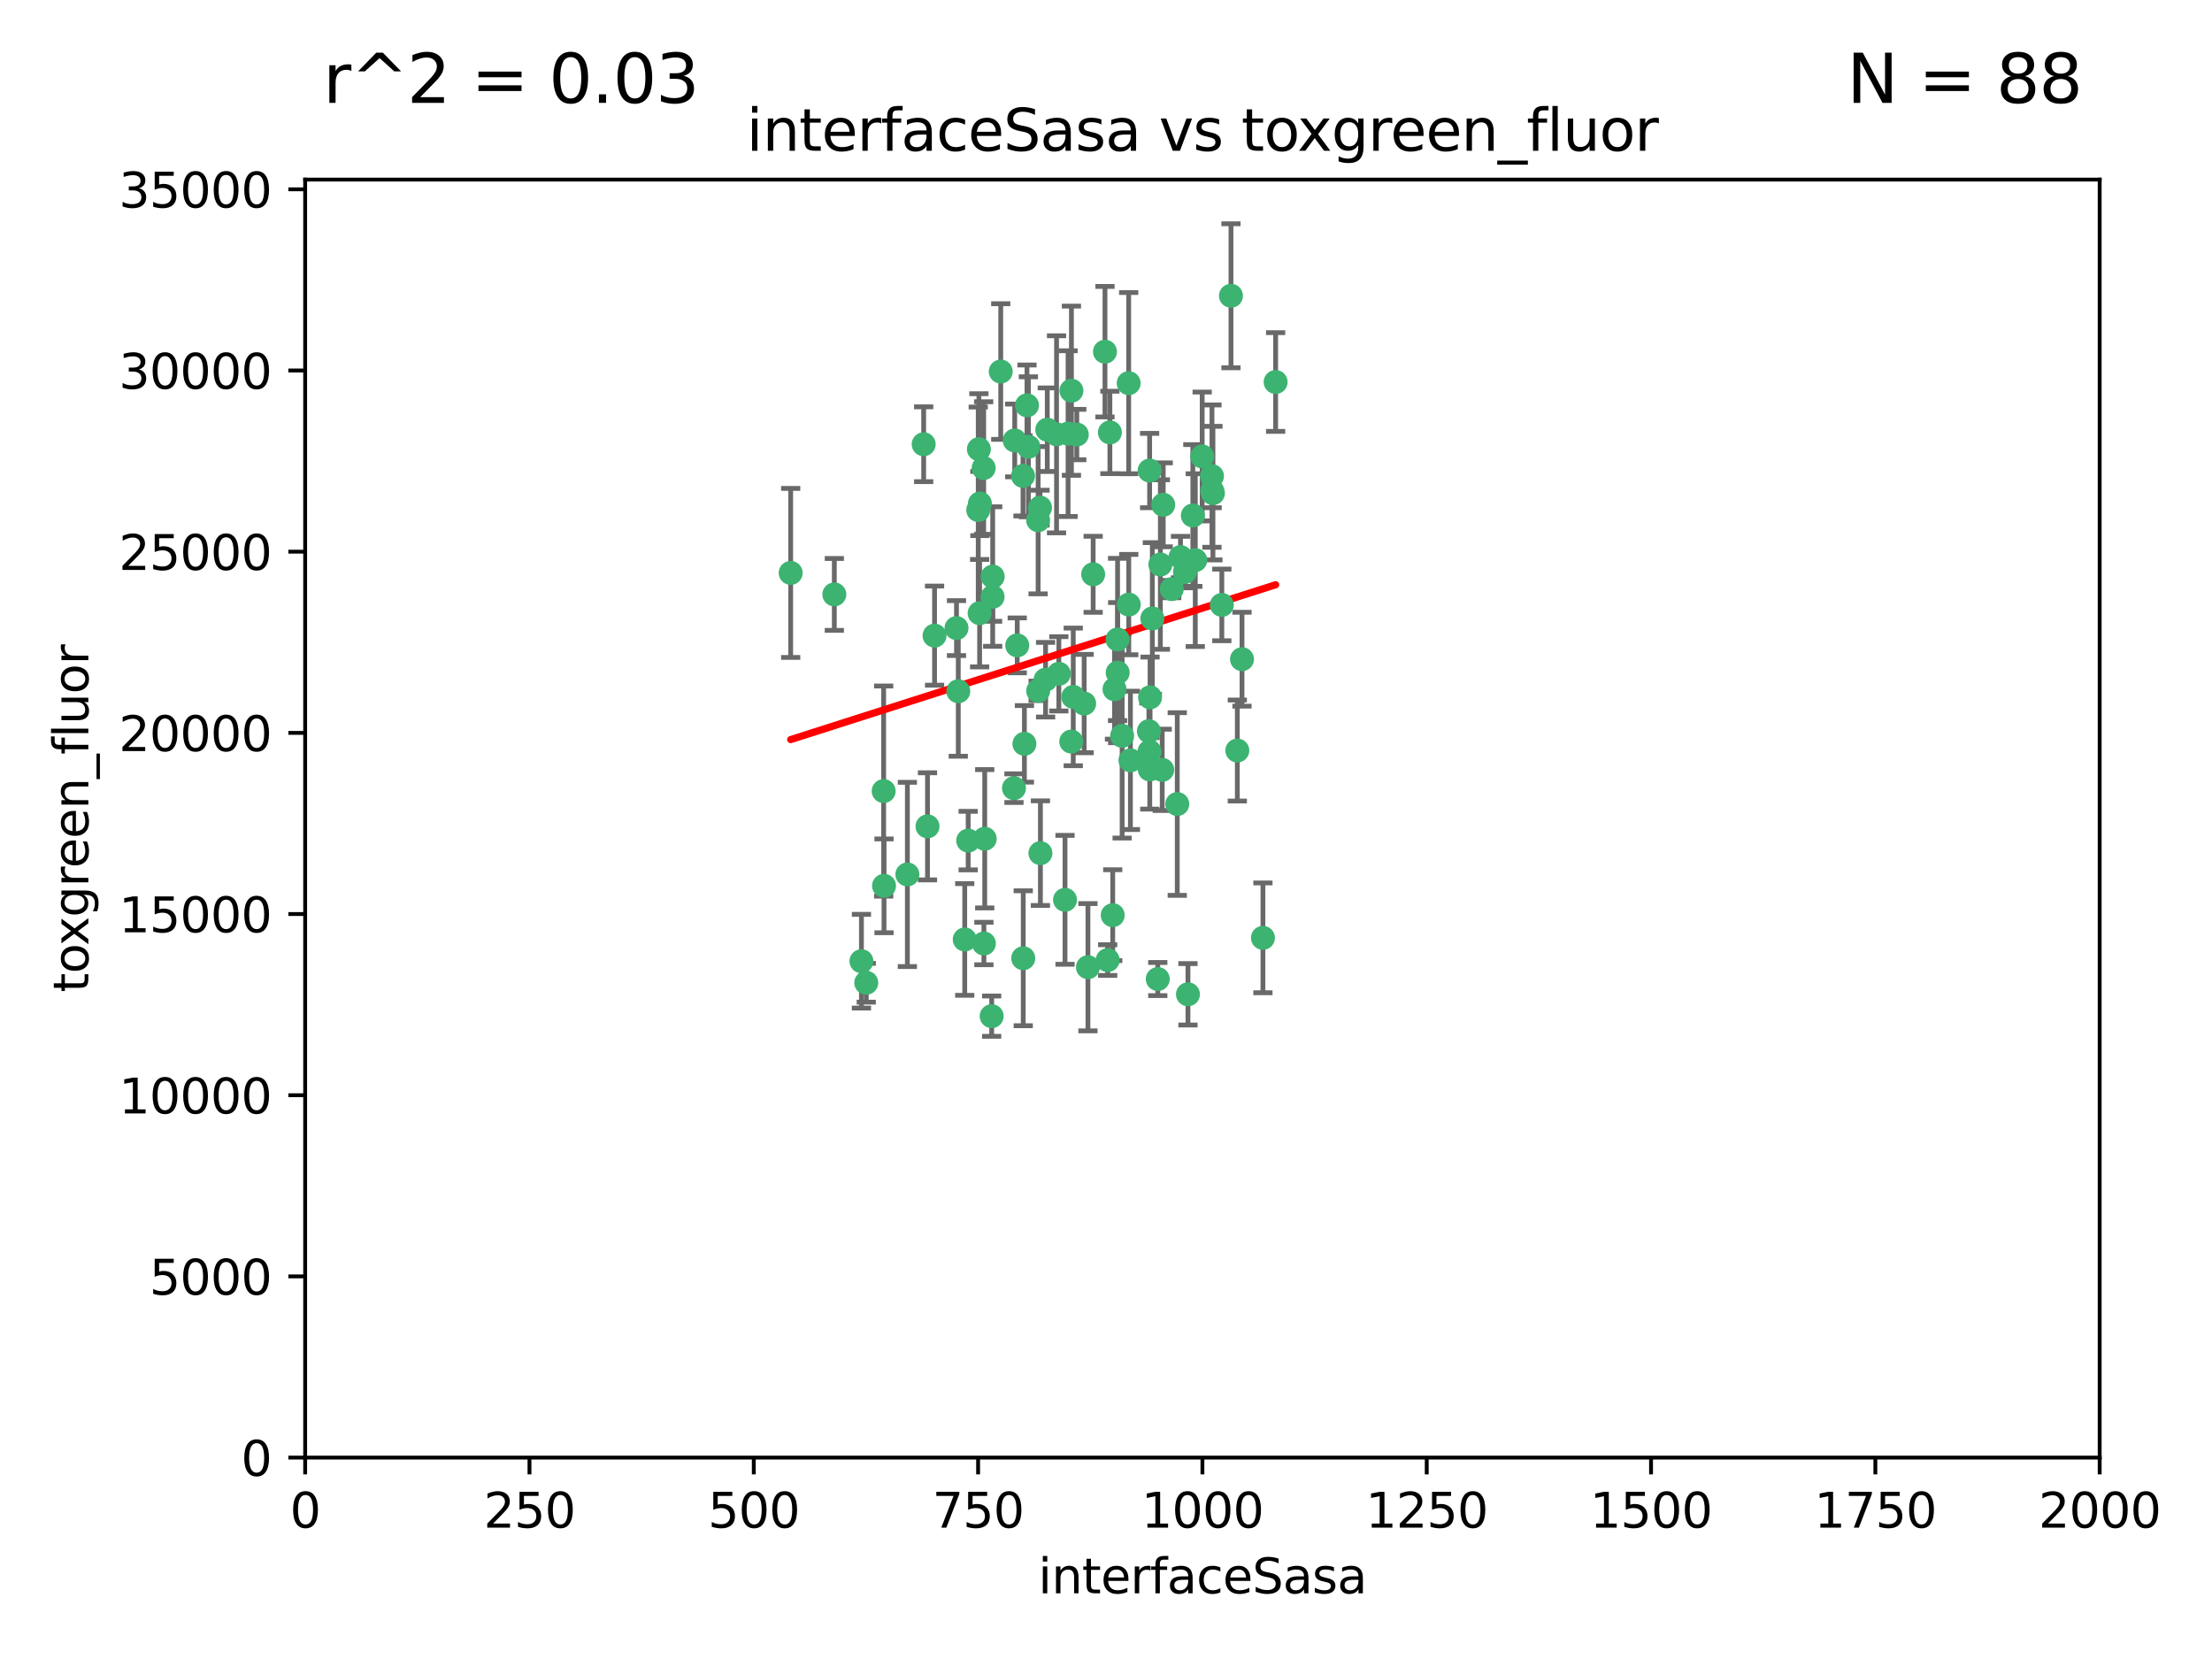 <?xml version="1.0" encoding="utf-8" standalone="no"?>
<!DOCTYPE svg PUBLIC "-//W3C//DTD SVG 1.1//EN"
  "http://www.w3.org/Graphics/SVG/1.1/DTD/svg11.dtd">
<svg xmlns:xlink="http://www.w3.org/1999/xlink" width="460.8pt" height="345.6pt" viewBox="0 0 460.8 345.6" xmlns="http://www.w3.org/2000/svg" version="1.1">
 <defs>
  <style type="text/css">*{stroke-linejoin: round; stroke-linecap: butt}</style>
 </defs>
 <g id="figure_1">
  <g id="patch_1">
   <path d="M 0 345.6 
L 460.8 345.6 
L 460.8 0 
L 0 0 
z
" style="fill: #ffffff"/>
  </g>
  <g id="axes_1">
   <g id="patch_2">
    <path d="M 63.571 303.64 
L 437.4 303.64 
L 437.4 37.411 
L 63.571 37.411 
z
" style="fill: #ffffff"/>
   </g>
   <g id="PathCollection_1">
    <defs>
     <path id="m8ab13e50a3" d="M 0 1.118 
C 0.297 1.118 0.581 1 0.791 0.791 
C 1 0.581 1.118 0.297 1.118 0 
C 1.118 -0.297 1 -0.581 0.791 -0.791 
C 0.581 -1 0.297 -1.118 0 -1.118 
C -0.297 -1.118 -0.581 -1 -0.791 -0.791 
C -1 -0.581 -1.118 -0.297 -1.118 0 
C -1.118 0.297 -1 0.581 -0.791 0.791 
C -0.581 1 -0.297 1.118 0 1.118 
z
" style="stroke: #3cb371"/>
    </defs>
    <g clip-path="url(#p4a2b4d1a4a)">
     <use xlink:href="#m8ab13e50a3" x="242.323" y="105.159" style="fill: #3cb371; stroke: #3cb371"/>
     <use xlink:href="#m8ab13e50a3" x="248.998" y="116.686" style="fill: #3cb371; stroke: #3cb371"/>
     <use xlink:href="#m8ab13e50a3" x="239.489" y="98.026" style="fill: #3cb371; stroke: #3cb371"/>
     <use xlink:href="#m8ab13e50a3" x="250.437" y="95.094" style="fill: #3cb371; stroke: #3cb371"/>
     <use xlink:href="#m8ab13e50a3" x="218.168" y="89.516" style="fill: #3cb371; stroke: #3cb371"/>
     <use xlink:href="#m8ab13e50a3" x="265.738" y="79.578" style="fill: #3cb371; stroke: #3cb371"/>
     <use xlink:href="#m8ab13e50a3" x="245.919" y="116.045" style="fill: #3cb371; stroke: #3cb371"/>
     <use xlink:href="#m8ab13e50a3" x="252.676" y="102.727" style="fill: #3cb371; stroke: #3cb371"/>
     <use xlink:href="#m8ab13e50a3" x="230.187" y="73.266" style="fill: #3cb371; stroke: #3cb371"/>
     <use xlink:href="#m8ab13e50a3" x="240.054" y="128.839" style="fill: #3cb371; stroke: #3cb371"/>
     <use xlink:href="#m8ab13e50a3" x="246.854" y="119.146" style="fill: #3cb371; stroke: #3cb371"/>
     <use xlink:href="#m8ab13e50a3" x="231.8" y="190.648" style="fill: #3cb371; stroke: #3cb371"/>
     <use xlink:href="#m8ab13e50a3" x="223.198" y="81.394" style="fill: #3cb371; stroke: #3cb371"/>
     <use xlink:href="#m8ab13e50a3" x="258.734" y="137.321" style="fill: #3cb371; stroke: #3cb371"/>
     <use xlink:href="#m8ab13e50a3" x="233.762" y="153.285" style="fill: #3cb371; stroke: #3cb371"/>
     <use xlink:href="#m8ab13e50a3" x="235.488" y="158.394" style="fill: #3cb371; stroke: #3cb371"/>
     <use xlink:href="#m8ab13e50a3" x="211.385" y="91.754" style="fill: #3cb371; stroke: #3cb371"/>
     <use xlink:href="#m8ab13e50a3" x="235.142" y="125.947" style="fill: #3cb371; stroke: #3cb371"/>
     <use xlink:href="#m8ab13e50a3" x="220.097" y="90.475" style="fill: #3cb371; stroke: #3cb371"/>
     <use xlink:href="#m8ab13e50a3" x="223.161" y="154.483" style="fill: #3cb371; stroke: #3cb371"/>
     <use xlink:href="#m8ab13e50a3" x="248.491" y="107.386" style="fill: #3cb371; stroke: #3cb371"/>
     <use xlink:href="#m8ab13e50a3" x="241.725" y="117.601" style="fill: #3cb371; stroke: #3cb371"/>
     <use xlink:href="#m8ab13e50a3" x="225.848" y="146.564" style="fill: #3cb371; stroke: #3cb371"/>
     <use xlink:href="#m8ab13e50a3" x="252.51" y="102.24" style="fill: #3cb371; stroke: #3cb371"/>
     <use xlink:href="#m8ab13e50a3" x="227.725" y="119.635" style="fill: #3cb371; stroke: #3cb371"/>
     <use xlink:href="#m8ab13e50a3" x="235.125" y="79.819" style="fill: #3cb371; stroke: #3cb371"/>
     <use xlink:href="#m8ab13e50a3" x="206.772" y="124.329" style="fill: #3cb371; stroke: #3cb371"/>
     <use xlink:href="#m8ab13e50a3" x="244.091" y="122.72" style="fill: #3cb371; stroke: #3cb371"/>
     <use xlink:href="#m8ab13e50a3" x="241.185" y="203.953" style="fill: #3cb371; stroke: #3cb371"/>
     <use xlink:href="#m8ab13e50a3" x="211.908" y="134.443" style="fill: #3cb371; stroke: #3cb371"/>
     <use xlink:href="#m8ab13e50a3" x="231.211" y="90.084" style="fill: #3cb371; stroke: #3cb371"/>
     <use xlink:href="#m8ab13e50a3" x="214.228" y="93.08" style="fill: #3cb371; stroke: #3cb371"/>
     <use xlink:href="#m8ab13e50a3" x="213.404" y="154.954" style="fill: #3cb371; stroke: #3cb371"/>
     <use xlink:href="#m8ab13e50a3" x="204.131" y="104.896" style="fill: #3cb371; stroke: #3cb371"/>
     <use xlink:href="#m8ab13e50a3" x="239.465" y="156.559" style="fill: #3cb371; stroke: #3cb371"/>
     <use xlink:href="#m8ab13e50a3" x="257.757" y="156.348" style="fill: #3cb371; stroke: #3cb371"/>
     <use xlink:href="#m8ab13e50a3" x="216.658" y="105.756" style="fill: #3cb371; stroke: #3cb371"/>
     <use xlink:href="#m8ab13e50a3" x="204.916" y="97.498" style="fill: #3cb371; stroke: #3cb371"/>
     <use xlink:href="#m8ab13e50a3" x="192.417" y="92.545" style="fill: #3cb371; stroke: #3cb371"/>
     <use xlink:href="#m8ab13e50a3" x="216.269" y="143.916" style="fill: #3cb371; stroke: #3cb371"/>
     <use xlink:href="#m8ab13e50a3" x="222.501" y="90.332" style="fill: #3cb371; stroke: #3cb371"/>
     <use xlink:href="#m8ab13e50a3" x="206.796" y="120.108" style="fill: #3cb371; stroke: #3cb371"/>
     <use xlink:href="#m8ab13e50a3" x="206.585" y="211.686" style="fill: #3cb371; stroke: #3cb371"/>
     <use xlink:href="#m8ab13e50a3" x="230.751" y="200.005" style="fill: #3cb371; stroke: #3cb371"/>
     <use xlink:href="#m8ab13e50a3" x="199.256" y="130.84" style="fill: #3cb371; stroke: #3cb371"/>
     <use xlink:href="#m8ab13e50a3" x="213.159" y="199.62" style="fill: #3cb371; stroke: #3cb371"/>
     <use xlink:href="#m8ab13e50a3" x="216.26" y="108.373" style="fill: #3cb371; stroke: #3cb371"/>
     <use xlink:href="#m8ab13e50a3" x="220.577" y="140.37" style="fill: #3cb371; stroke: #3cb371"/>
     <use xlink:href="#m8ab13e50a3" x="242.11" y="160.372" style="fill: #3cb371; stroke: #3cb371"/>
     <use xlink:href="#m8ab13e50a3" x="223.577" y="145.178" style="fill: #3cb371; stroke: #3cb371"/>
     <use xlink:href="#m8ab13e50a3" x="254.529" y="126.015" style="fill: #3cb371; stroke: #3cb371"/>
     <use xlink:href="#m8ab13e50a3" x="208.473" y="77.397" style="fill: #3cb371; stroke: #3cb371"/>
     <use xlink:href="#m8ab13e50a3" x="203.92" y="93.572" style="fill: #3cb371; stroke: #3cb371"/>
     <use xlink:href="#m8ab13e50a3" x="239.332" y="152.32" style="fill: #3cb371; stroke: #3cb371"/>
     <use xlink:href="#m8ab13e50a3" x="204.073" y="127.738" style="fill: #3cb371; stroke: #3cb371"/>
     <use xlink:href="#m8ab13e50a3" x="239.579" y="145.262" style="fill: #3cb371; stroke: #3cb371"/>
     <use xlink:href="#m8ab13e50a3" x="221.863" y="187.448" style="fill: #3cb371; stroke: #3cb371"/>
     <use xlink:href="#m8ab13e50a3" x="232.833" y="140.122" style="fill: #3cb371; stroke: #3cb371"/>
     <use xlink:href="#m8ab13e50a3" x="263.091" y="195.371" style="fill: #3cb371; stroke: #3cb371"/>
     <use xlink:href="#m8ab13e50a3" x="252.476" y="99.184" style="fill: #3cb371; stroke: #3cb371"/>
     <use xlink:href="#m8ab13e50a3" x="256.433" y="61.614" style="fill: #3cb371; stroke: #3cb371"/>
     <use xlink:href="#m8ab13e50a3" x="203.785" y="106.253" style="fill: #3cb371; stroke: #3cb371"/>
     <use xlink:href="#m8ab13e50a3" x="213.94" y="84.44" style="fill: #3cb371; stroke: #3cb371"/>
     <use xlink:href="#m8ab13e50a3" x="194.686" y="132.411" style="fill: #3cb371; stroke: #3cb371"/>
     <use xlink:href="#m8ab13e50a3" x="213.11" y="99.14" style="fill: #3cb371; stroke: #3cb371"/>
     <use xlink:href="#m8ab13e50a3" x="180.458" y="204.723" style="fill: #3cb371; stroke: #3cb371"/>
     <use xlink:href="#m8ab13e50a3" x="211.23" y="164.19" style="fill: #3cb371; stroke: #3cb371"/>
     <use xlink:href="#m8ab13e50a3" x="199.626" y="143.999" style="fill: #3cb371; stroke: #3cb371"/>
     <use xlink:href="#m8ab13e50a3" x="189.023" y="182.16" style="fill: #3cb371; stroke: #3cb371"/>
     <use xlink:href="#m8ab13e50a3" x="193.215" y="172.143" style="fill: #3cb371; stroke: #3cb371"/>
     <use xlink:href="#m8ab13e50a3" x="232.811" y="133.213" style="fill: #3cb371; stroke: #3cb371"/>
     <use xlink:href="#m8ab13e50a3" x="224.314" y="90.523" style="fill: #3cb371; stroke: #3cb371"/>
     <use xlink:href="#m8ab13e50a3" x="239.516" y="160.289" style="fill: #3cb371; stroke: #3cb371"/>
     <use xlink:href="#m8ab13e50a3" x="204.964" y="196.552" style="fill: #3cb371; stroke: #3cb371"/>
     <use xlink:href="#m8ab13e50a3" x="164.714" y="119.349" style="fill: #3cb371; stroke: #3cb371"/>
     <use xlink:href="#m8ab13e50a3" x="216.738" y="177.728" style="fill: #3cb371; stroke: #3cb371"/>
     <use xlink:href="#m8ab13e50a3" x="200.972" y="195.709" style="fill: #3cb371; stroke: #3cb371"/>
     <use xlink:href="#m8ab13e50a3" x="205.136" y="174.728" style="fill: #3cb371; stroke: #3cb371"/>
     <use xlink:href="#m8ab13e50a3" x="217.815" y="141.593" style="fill: #3cb371; stroke: #3cb371"/>
     <use xlink:href="#m8ab13e50a3" x="201.69" y="175.112" style="fill: #3cb371; stroke: #3cb371"/>
     <use xlink:href="#m8ab13e50a3" x="247.473" y="207.131" style="fill: #3cb371; stroke: #3cb371"/>
     <use xlink:href="#m8ab13e50a3" x="184.082" y="164.794" style="fill: #3cb371; stroke: #3cb371"/>
     <use xlink:href="#m8ab13e50a3" x="232.174" y="143.576" style="fill: #3cb371; stroke: #3cb371"/>
     <use xlink:href="#m8ab13e50a3" x="179.453" y="200.236" style="fill: #3cb371; stroke: #3cb371"/>
     <use xlink:href="#m8ab13e50a3" x="245.245" y="167.495" style="fill: #3cb371; stroke: #3cb371"/>
     <use xlink:href="#m8ab13e50a3" x="173.806" y="123.828" style="fill: #3cb371; stroke: #3cb371"/>
     <use xlink:href="#m8ab13e50a3" x="226.639" y="201.488" style="fill: #3cb371; stroke: #3cb371"/>
     <use xlink:href="#m8ab13e50a3" x="184.157" y="184.534" style="fill: #3cb371; stroke: #3cb371"/>
    </g>
   </g>
   <g id="matplotlib.axis_1">
    <g id="xtick_1">
     <g id="line2d_1">
      <defs>
       <path id="m33d5591fd1" d="M 0 0 
L 0 3.5 
" style="stroke: #000000; stroke-width: 0.8"/>
      </defs>
      <g>
       <use xlink:href="#m33d5591fd1" x="63.571" y="303.64" style="stroke: #000000; stroke-width: 0.8"/>
      </g>
     </g>
     <g id="text_1">
      <!-- 0 -->
      <g transform="translate(60.39 318.238)scale(0.1 -0.1)">
       <defs>
        <path id="DejaVuSans-30" d="M 2034 4250 
Q 1547 4250 1301 3770 
Q 1056 3291 1056 2328 
Q 1056 1369 1301 889 
Q 1547 409 2034 409 
Q 2525 409 2770 889 
Q 3016 1369 3016 2328 
Q 3016 3291 2770 3770 
Q 2525 4250 2034 4250 
z
M 2034 4750 
Q 2819 4750 3233 4129 
Q 3647 3509 3647 2328 
Q 3647 1150 3233 529 
Q 2819 -91 2034 -91 
Q 1250 -91 836 529 
Q 422 1150 422 2328 
Q 422 3509 836 4129 
Q 1250 4750 2034 4750 
z
" transform="scale(0.016)"/>
       </defs>
       <use xlink:href="#DejaVuSans-30"/>
      </g>
     </g>
    </g>
    <g id="xtick_2">
     <g id="line2d_2">
      <g>
       <use xlink:href="#m33d5591fd1" x="110.3" y="303.64" style="stroke: #000000; stroke-width: 0.8"/>
      </g>
     </g>
     <g id="text_2">
      <!-- 250 -->
      <g transform="translate(100.756 318.238)scale(0.1 -0.1)">
       <defs>
        <path id="DejaVuSans-32" d="M 1228 531 
L 3431 531 
L 3431 0 
L 469 0 
L 469 531 
Q 828 903 1448 1529 
Q 2069 2156 2228 2338 
Q 2531 2678 2651 2914 
Q 2772 3150 2772 3378 
Q 2772 3750 2511 3984 
Q 2250 4219 1831 4219 
Q 1534 4219 1204 4116 
Q 875 4013 500 3803 
L 500 4441 
Q 881 4594 1212 4672 
Q 1544 4750 1819 4750 
Q 2544 4750 2975 4387 
Q 3406 4025 3406 3419 
Q 3406 3131 3298 2873 
Q 3191 2616 2906 2266 
Q 2828 2175 2409 1742 
Q 1991 1309 1228 531 
z
" transform="scale(0.016)"/>
        <path id="DejaVuSans-35" d="M 691 4666 
L 3169 4666 
L 3169 4134 
L 1269 4134 
L 1269 2991 
Q 1406 3038 1543 3061 
Q 1681 3084 1819 3084 
Q 2600 3084 3056 2656 
Q 3513 2228 3513 1497 
Q 3513 744 3044 326 
Q 2575 -91 1722 -91 
Q 1428 -91 1123 -41 
Q 819 9 494 109 
L 494 744 
Q 775 591 1075 516 
Q 1375 441 1709 441 
Q 2250 441 2565 725 
Q 2881 1009 2881 1497 
Q 2881 1984 2565 2268 
Q 2250 2553 1709 2553 
Q 1456 2553 1204 2497 
Q 953 2441 691 2322 
L 691 4666 
z
" transform="scale(0.016)"/>
       </defs>
       <use xlink:href="#DejaVuSans-32"/>
       <use xlink:href="#DejaVuSans-35" x="63.623"/>
       <use xlink:href="#DejaVuSans-30" x="127.246"/>
      </g>
     </g>
    </g>
    <g id="xtick_3">
     <g id="line2d_3">
      <g>
       <use xlink:href="#m33d5591fd1" x="157.028" y="303.64" style="stroke: #000000; stroke-width: 0.8"/>
      </g>
     </g>
     <g id="text_3">
      <!-- 500 -->
      <g transform="translate(147.485 318.238)scale(0.1 -0.1)">
       <use xlink:href="#DejaVuSans-35"/>
       <use xlink:href="#DejaVuSans-30" x="63.623"/>
       <use xlink:href="#DejaVuSans-30" x="127.246"/>
      </g>
     </g>
    </g>
    <g id="xtick_4">
     <g id="line2d_4">
      <g>
       <use xlink:href="#m33d5591fd1" x="203.757" y="303.64" style="stroke: #000000; stroke-width: 0.8"/>
      </g>
     </g>
     <g id="text_4">
      <!-- 750 -->
      <g transform="translate(194.213 318.238)scale(0.1 -0.1)">
       <defs>
        <path id="DejaVuSans-37" d="M 525 4666 
L 3525 4666 
L 3525 4397 
L 1831 0 
L 1172 0 
L 2766 4134 
L 525 4134 
L 525 4666 
z
" transform="scale(0.016)"/>
       </defs>
       <use xlink:href="#DejaVuSans-37"/>
       <use xlink:href="#DejaVuSans-35" x="63.623"/>
       <use xlink:href="#DejaVuSans-30" x="127.246"/>
      </g>
     </g>
    </g>
    <g id="xtick_5">
     <g id="line2d_5">
      <g>
       <use xlink:href="#m33d5591fd1" x="250.486" y="303.64" style="stroke: #000000; stroke-width: 0.8"/>
      </g>
     </g>
     <g id="text_5">
      <!-- 1000 -->
      <g transform="translate(237.761 318.238)scale(0.1 -0.1)">
       <defs>
        <path id="DejaVuSans-31" d="M 794 531 
L 1825 531 
L 1825 4091 
L 703 3866 
L 703 4441 
L 1819 4666 
L 2450 4666 
L 2450 531 
L 3481 531 
L 3481 0 
L 794 0 
L 794 531 
z
" transform="scale(0.016)"/>
       </defs>
       <use xlink:href="#DejaVuSans-31"/>
       <use xlink:href="#DejaVuSans-30" x="63.623"/>
       <use xlink:href="#DejaVuSans-30" x="127.246"/>
       <use xlink:href="#DejaVuSans-30" x="190.869"/>
      </g>
     </g>
    </g>
    <g id="xtick_6">
     <g id="line2d_6">
      <g>
       <use xlink:href="#m33d5591fd1" x="297.214" y="303.64" style="stroke: #000000; stroke-width: 0.8"/>
      </g>
     </g>
     <g id="text_6">
      <!-- 1250 -->
      <g transform="translate(284.489 318.238)scale(0.1 -0.1)">
       <use xlink:href="#DejaVuSans-31"/>
       <use xlink:href="#DejaVuSans-32" x="63.623"/>
       <use xlink:href="#DejaVuSans-35" x="127.246"/>
       <use xlink:href="#DejaVuSans-30" x="190.869"/>
      </g>
     </g>
    </g>
    <g id="xtick_7">
     <g id="line2d_7">
      <g>
       <use xlink:href="#m33d5591fd1" x="343.943" y="303.64" style="stroke: #000000; stroke-width: 0.8"/>
      </g>
     </g>
     <g id="text_7">
      <!-- 1500 -->
      <g transform="translate(331.218 318.238)scale(0.1 -0.1)">
       <use xlink:href="#DejaVuSans-31"/>
       <use xlink:href="#DejaVuSans-35" x="63.623"/>
       <use xlink:href="#DejaVuSans-30" x="127.246"/>
       <use xlink:href="#DejaVuSans-30" x="190.869"/>
      </g>
     </g>
    </g>
    <g id="xtick_8">
     <g id="line2d_8">
      <g>
       <use xlink:href="#m33d5591fd1" x="390.671" y="303.64" style="stroke: #000000; stroke-width: 0.8"/>
      </g>
     </g>
     <g id="text_8">
      <!-- 1750 -->
      <g transform="translate(377.946 318.238)scale(0.1 -0.1)">
       <use xlink:href="#DejaVuSans-31"/>
       <use xlink:href="#DejaVuSans-37" x="63.623"/>
       <use xlink:href="#DejaVuSans-35" x="127.246"/>
       <use xlink:href="#DejaVuSans-30" x="190.869"/>
      </g>
     </g>
    </g>
    <g id="xtick_9">
     <g id="line2d_9">
      <g>
       <use xlink:href="#m33d5591fd1" x="437.4" y="303.64" style="stroke: #000000; stroke-width: 0.8"/>
      </g>
     </g>
     <g id="text_9">
      <!-- 2000 -->
      <g transform="translate(424.675 318.238)scale(0.1 -0.1)">
       <use xlink:href="#DejaVuSans-32"/>
       <use xlink:href="#DejaVuSans-30" x="63.623"/>
       <use xlink:href="#DejaVuSans-30" x="127.246"/>
       <use xlink:href="#DejaVuSans-30" x="190.869"/>
      </g>
     </g>
    </g>
    <g id="text_10">
     <!-- interfaceSasa -->
     <g transform="translate(216.279 331.917)scale(0.1 -0.1)">
      <defs>
       <path id="DejaVuSans-69" d="M 603 3500 
L 1178 3500 
L 1178 0 
L 603 0 
L 603 3500 
z
M 603 4863 
L 1178 4863 
L 1178 4134 
L 603 4134 
L 603 4863 
z
" transform="scale(0.016)"/>
       <path id="DejaVuSans-6e" d="M 3513 2113 
L 3513 0 
L 2938 0 
L 2938 2094 
Q 2938 2591 2744 2837 
Q 2550 3084 2163 3084 
Q 1697 3084 1428 2787 
Q 1159 2491 1159 1978 
L 1159 0 
L 581 0 
L 581 3500 
L 1159 3500 
L 1159 2956 
Q 1366 3272 1645 3428 
Q 1925 3584 2291 3584 
Q 2894 3584 3203 3211 
Q 3513 2838 3513 2113 
z
" transform="scale(0.016)"/>
       <path id="DejaVuSans-74" d="M 1172 4494 
L 1172 3500 
L 2356 3500 
L 2356 3053 
L 1172 3053 
L 1172 1153 
Q 1172 725 1289 603 
Q 1406 481 1766 481 
L 2356 481 
L 2356 0 
L 1766 0 
Q 1100 0 847 248 
Q 594 497 594 1153 
L 594 3053 
L 172 3053 
L 172 3500 
L 594 3500 
L 594 4494 
L 1172 4494 
z
" transform="scale(0.016)"/>
       <path id="DejaVuSans-65" d="M 3597 1894 
L 3597 1613 
L 953 1613 
Q 991 1019 1311 708 
Q 1631 397 2203 397 
Q 2534 397 2845 478 
Q 3156 559 3463 722 
L 3463 178 
Q 3153 47 2828 -22 
Q 2503 -91 2169 -91 
Q 1331 -91 842 396 
Q 353 884 353 1716 
Q 353 2575 817 3079 
Q 1281 3584 2069 3584 
Q 2775 3584 3186 3129 
Q 3597 2675 3597 1894 
z
M 3022 2063 
Q 3016 2534 2758 2815 
Q 2500 3097 2075 3097 
Q 1594 3097 1305 2825 
Q 1016 2553 972 2059 
L 3022 2063 
z
" transform="scale(0.016)"/>
       <path id="DejaVuSans-72" d="M 2631 2963 
Q 2534 3019 2420 3045 
Q 2306 3072 2169 3072 
Q 1681 3072 1420 2755 
Q 1159 2438 1159 1844 
L 1159 0 
L 581 0 
L 581 3500 
L 1159 3500 
L 1159 2956 
Q 1341 3275 1631 3429 
Q 1922 3584 2338 3584 
Q 2397 3584 2469 3576 
Q 2541 3569 2628 3553 
L 2631 2963 
z
" transform="scale(0.016)"/>
       <path id="DejaVuSans-66" d="M 2375 4863 
L 2375 4384 
L 1825 4384 
Q 1516 4384 1395 4259 
Q 1275 4134 1275 3809 
L 1275 3500 
L 2222 3500 
L 2222 3053 
L 1275 3053 
L 1275 0 
L 697 0 
L 697 3053 
L 147 3053 
L 147 3500 
L 697 3500 
L 697 3744 
Q 697 4328 969 4595 
Q 1241 4863 1831 4863 
L 2375 4863 
z
" transform="scale(0.016)"/>
       <path id="DejaVuSans-61" d="M 2194 1759 
Q 1497 1759 1228 1600 
Q 959 1441 959 1056 
Q 959 750 1161 570 
Q 1363 391 1709 391 
Q 2188 391 2477 730 
Q 2766 1069 2766 1631 
L 2766 1759 
L 2194 1759 
z
M 3341 1997 
L 3341 0 
L 2766 0 
L 2766 531 
Q 2569 213 2275 61 
Q 1981 -91 1556 -91 
Q 1019 -91 701 211 
Q 384 513 384 1019 
Q 384 1609 779 1909 
Q 1175 2209 1959 2209 
L 2766 2209 
L 2766 2266 
Q 2766 2663 2505 2880 
Q 2244 3097 1772 3097 
Q 1472 3097 1187 3025 
Q 903 2953 641 2809 
L 641 3341 
Q 956 3463 1253 3523 
Q 1550 3584 1831 3584 
Q 2591 3584 2966 3190 
Q 3341 2797 3341 1997 
z
" transform="scale(0.016)"/>
       <path id="DejaVuSans-63" d="M 3122 3366 
L 3122 2828 
Q 2878 2963 2633 3030 
Q 2388 3097 2138 3097 
Q 1578 3097 1268 2742 
Q 959 2388 959 1747 
Q 959 1106 1268 751 
Q 1578 397 2138 397 
Q 2388 397 2633 464 
Q 2878 531 3122 666 
L 3122 134 
Q 2881 22 2623 -34 
Q 2366 -91 2075 -91 
Q 1284 -91 818 406 
Q 353 903 353 1747 
Q 353 2603 823 3093 
Q 1294 3584 2113 3584 
Q 2378 3584 2631 3529 
Q 2884 3475 3122 3366 
z
" transform="scale(0.016)"/>
       <path id="DejaVuSans-53" d="M 3425 4513 
L 3425 3897 
Q 3066 4069 2747 4153 
Q 2428 4238 2131 4238 
Q 1616 4238 1336 4038 
Q 1056 3838 1056 3469 
Q 1056 3159 1242 3001 
Q 1428 2844 1947 2747 
L 2328 2669 
Q 3034 2534 3370 2195 
Q 3706 1856 3706 1288 
Q 3706 609 3251 259 
Q 2797 -91 1919 -91 
Q 1588 -91 1214 -16 
Q 841 59 441 206 
L 441 856 
Q 825 641 1194 531 
Q 1563 422 1919 422 
Q 2459 422 2753 634 
Q 3047 847 3047 1241 
Q 3047 1584 2836 1778 
Q 2625 1972 2144 2069 
L 1759 2144 
Q 1053 2284 737 2584 
Q 422 2884 422 3419 
Q 422 4038 858 4394 
Q 1294 4750 2059 4750 
Q 2388 4750 2728 4690 
Q 3069 4631 3425 4513 
z
" transform="scale(0.016)"/>
       <path id="DejaVuSans-73" d="M 2834 3397 
L 2834 2853 
Q 2591 2978 2328 3040 
Q 2066 3103 1784 3103 
Q 1356 3103 1142 2972 
Q 928 2841 928 2578 
Q 928 2378 1081 2264 
Q 1234 2150 1697 2047 
L 1894 2003 
Q 2506 1872 2764 1633 
Q 3022 1394 3022 966 
Q 3022 478 2636 193 
Q 2250 -91 1575 -91 
Q 1294 -91 989 -36 
Q 684 19 347 128 
L 347 722 
Q 666 556 975 473 
Q 1284 391 1588 391 
Q 1994 391 2212 530 
Q 2431 669 2431 922 
Q 2431 1156 2273 1281 
Q 2116 1406 1581 1522 
L 1381 1569 
Q 847 1681 609 1914 
Q 372 2147 372 2553 
Q 372 3047 722 3315 
Q 1072 3584 1716 3584 
Q 2034 3584 2315 3537 
Q 2597 3491 2834 3397 
z
" transform="scale(0.016)"/>
      </defs>
      <use xlink:href="#DejaVuSans-69"/>
      <use xlink:href="#DejaVuSans-6e" x="27.783"/>
      <use xlink:href="#DejaVuSans-74" x="91.162"/>
      <use xlink:href="#DejaVuSans-65" x="130.371"/>
      <use xlink:href="#DejaVuSans-72" x="191.895"/>
      <use xlink:href="#DejaVuSans-66" x="233.008"/>
      <use xlink:href="#DejaVuSans-61" x="268.213"/>
      <use xlink:href="#DejaVuSans-63" x="329.492"/>
      <use xlink:href="#DejaVuSans-65" x="384.473"/>
      <use xlink:href="#DejaVuSans-53" x="445.996"/>
      <use xlink:href="#DejaVuSans-61" x="509.473"/>
      <use xlink:href="#DejaVuSans-73" x="570.752"/>
      <use xlink:href="#DejaVuSans-61" x="622.852"/>
     </g>
    </g>
   </g>
   <g id="matplotlib.axis_2">
    <g id="ytick_1">
     <g id="line2d_10">
      <defs>
       <path id="mcfe07cb0c7" d="M 0 0 
L -3.5 0 
" style="stroke: #000000; stroke-width: 0.8"/>
      </defs>
      <g>
       <use xlink:href="#mcfe07cb0c7" x="63.571" y="303.64" style="stroke: #000000; stroke-width: 0.8"/>
      </g>
     </g>
     <g id="text_11">
      <!-- 0 -->
      <g transform="translate(50.209 307.439)scale(0.1 -0.1)">
       <use xlink:href="#DejaVuSans-30"/>
      </g>
     </g>
    </g>
    <g id="ytick_2">
     <g id="line2d_11">
      <g>
       <use xlink:href="#mcfe07cb0c7" x="63.571" y="265.897" style="stroke: #000000; stroke-width: 0.8"/>
      </g>
     </g>
     <g id="text_12">
      <!-- 5000 -->
      <g transform="translate(31.121 269.696)scale(0.1 -0.1)">
       <use xlink:href="#DejaVuSans-35"/>
       <use xlink:href="#DejaVuSans-30" x="63.623"/>
       <use xlink:href="#DejaVuSans-30" x="127.246"/>
       <use xlink:href="#DejaVuSans-30" x="190.869"/>
      </g>
     </g>
    </g>
    <g id="ytick_3">
     <g id="line2d_12">
      <g>
       <use xlink:href="#mcfe07cb0c7" x="63.571" y="228.154" style="stroke: #000000; stroke-width: 0.8"/>
      </g>
     </g>
     <g id="text_13">
      <!-- 10000 -->
      <g transform="translate(24.759 231.953)scale(0.1 -0.1)">
       <use xlink:href="#DejaVuSans-31"/>
       <use xlink:href="#DejaVuSans-30" x="63.623"/>
       <use xlink:href="#DejaVuSans-30" x="127.246"/>
       <use xlink:href="#DejaVuSans-30" x="190.869"/>
       <use xlink:href="#DejaVuSans-30" x="254.492"/>
      </g>
     </g>
    </g>
    <g id="ytick_4">
     <g id="line2d_13">
      <g>
       <use xlink:href="#mcfe07cb0c7" x="63.571" y="190.411" style="stroke: #000000; stroke-width: 0.8"/>
      </g>
     </g>
     <g id="text_14">
      <!-- 15000 -->
      <g transform="translate(24.759 194.21)scale(0.1 -0.1)">
       <use xlink:href="#DejaVuSans-31"/>
       <use xlink:href="#DejaVuSans-35" x="63.623"/>
       <use xlink:href="#DejaVuSans-30" x="127.246"/>
       <use xlink:href="#DejaVuSans-30" x="190.869"/>
       <use xlink:href="#DejaVuSans-30" x="254.492"/>
      </g>
     </g>
    </g>
    <g id="ytick_5">
     <g id="line2d_14">
      <g>
       <use xlink:href="#mcfe07cb0c7" x="63.571" y="152.668" style="stroke: #000000; stroke-width: 0.8"/>
      </g>
     </g>
     <g id="text_15">
      <!-- 20000 -->
      <g transform="translate(24.759 156.467)scale(0.1 -0.1)">
       <use xlink:href="#DejaVuSans-32"/>
       <use xlink:href="#DejaVuSans-30" x="63.623"/>
       <use xlink:href="#DejaVuSans-30" x="127.246"/>
       <use xlink:href="#DejaVuSans-30" x="190.869"/>
       <use xlink:href="#DejaVuSans-30" x="254.492"/>
      </g>
     </g>
    </g>
    <g id="ytick_6">
     <g id="line2d_15">
      <g>
       <use xlink:href="#mcfe07cb0c7" x="63.571" y="114.925" style="stroke: #000000; stroke-width: 0.8"/>
      </g>
     </g>
     <g id="text_16">
      <!-- 25000 -->
      <g transform="translate(24.759 118.724)scale(0.1 -0.1)">
       <use xlink:href="#DejaVuSans-32"/>
       <use xlink:href="#DejaVuSans-35" x="63.623"/>
       <use xlink:href="#DejaVuSans-30" x="127.246"/>
       <use xlink:href="#DejaVuSans-30" x="190.869"/>
       <use xlink:href="#DejaVuSans-30" x="254.492"/>
      </g>
     </g>
    </g>
    <g id="ytick_7">
     <g id="line2d_16">
      <g>
       <use xlink:href="#mcfe07cb0c7" x="63.571" y="77.181" style="stroke: #000000; stroke-width: 0.8"/>
      </g>
     </g>
     <g id="text_17">
      <!-- 30000 -->
      <g transform="translate(24.759 80.981)scale(0.1 -0.1)">
       <defs>
        <path id="DejaVuSans-33" d="M 2597 2516 
Q 3050 2419 3304 2112 
Q 3559 1806 3559 1356 
Q 3559 666 3084 287 
Q 2609 -91 1734 -91 
Q 1441 -91 1130 -33 
Q 819 25 488 141 
L 488 750 
Q 750 597 1062 519 
Q 1375 441 1716 441 
Q 2309 441 2620 675 
Q 2931 909 2931 1356 
Q 2931 1769 2642 2001 
Q 2353 2234 1838 2234 
L 1294 2234 
L 1294 2753 
L 1863 2753 
Q 2328 2753 2575 2939 
Q 2822 3125 2822 3475 
Q 2822 3834 2567 4026 
Q 2313 4219 1838 4219 
Q 1578 4219 1281 4162 
Q 984 4106 628 3988 
L 628 4550 
Q 988 4650 1302 4700 
Q 1616 4750 1894 4750 
Q 2613 4750 3031 4423 
Q 3450 4097 3450 3541 
Q 3450 3153 3228 2886 
Q 3006 2619 2597 2516 
z
" transform="scale(0.016)"/>
       </defs>
       <use xlink:href="#DejaVuSans-33"/>
       <use xlink:href="#DejaVuSans-30" x="63.623"/>
       <use xlink:href="#DejaVuSans-30" x="127.246"/>
       <use xlink:href="#DejaVuSans-30" x="190.869"/>
       <use xlink:href="#DejaVuSans-30" x="254.492"/>
      </g>
     </g>
    </g>
    <g id="ytick_8">
     <g id="line2d_17">
      <g>
       <use xlink:href="#mcfe07cb0c7" x="63.571" y="39.438" style="stroke: #000000; stroke-width: 0.8"/>
      </g>
     </g>
     <g id="text_18">
      <!-- 35000 -->
      <g transform="translate(24.759 43.238)scale(0.1 -0.1)">
       <use xlink:href="#DejaVuSans-33"/>
       <use xlink:href="#DejaVuSans-35" x="63.623"/>
       <use xlink:href="#DejaVuSans-30" x="127.246"/>
       <use xlink:href="#DejaVuSans-30" x="190.869"/>
       <use xlink:href="#DejaVuSans-30" x="254.492"/>
      </g>
     </g>
    </g>
    <g id="text_19">
     <!-- toxgreen_fluor -->
     <g transform="translate(18.401 206.72)rotate(-90)scale(0.1 -0.1)">
      <defs>
       <path id="DejaVuSans-6f" d="M 1959 3097 
Q 1497 3097 1228 2736 
Q 959 2375 959 1747 
Q 959 1119 1226 758 
Q 1494 397 1959 397 
Q 2419 397 2687 759 
Q 2956 1122 2956 1747 
Q 2956 2369 2687 2733 
Q 2419 3097 1959 3097 
z
M 1959 3584 
Q 2709 3584 3137 3096 
Q 3566 2609 3566 1747 
Q 3566 888 3137 398 
Q 2709 -91 1959 -91 
Q 1206 -91 779 398 
Q 353 888 353 1747 
Q 353 2609 779 3096 
Q 1206 3584 1959 3584 
z
" transform="scale(0.016)"/>
       <path id="DejaVuSans-78" d="M 3513 3500 
L 2247 1797 
L 3578 0 
L 2900 0 
L 1881 1375 
L 863 0 
L 184 0 
L 1544 1831 
L 300 3500 
L 978 3500 
L 1906 2253 
L 2834 3500 
L 3513 3500 
z
" transform="scale(0.016)"/>
       <path id="DejaVuSans-67" d="M 2906 1791 
Q 2906 2416 2648 2759 
Q 2391 3103 1925 3103 
Q 1463 3103 1205 2759 
Q 947 2416 947 1791 
Q 947 1169 1205 825 
Q 1463 481 1925 481 
Q 2391 481 2648 825 
Q 2906 1169 2906 1791 
z
M 3481 434 
Q 3481 -459 3084 -895 
Q 2688 -1331 1869 -1331 
Q 1566 -1331 1297 -1286 
Q 1028 -1241 775 -1147 
L 775 -588 
Q 1028 -725 1275 -790 
Q 1522 -856 1778 -856 
Q 2344 -856 2625 -561 
Q 2906 -266 2906 331 
L 2906 616 
Q 2728 306 2450 153 
Q 2172 0 1784 0 
Q 1141 0 747 490 
Q 353 981 353 1791 
Q 353 2603 747 3093 
Q 1141 3584 1784 3584 
Q 2172 3584 2450 3431 
Q 2728 3278 2906 2969 
L 2906 3500 
L 3481 3500 
L 3481 434 
z
" transform="scale(0.016)"/>
       <path id="DejaVuSans-5f" d="M 3263 -1063 
L 3263 -1509 
L -63 -1509 
L -63 -1063 
L 3263 -1063 
z
" transform="scale(0.016)"/>
       <path id="DejaVuSans-6c" d="M 603 4863 
L 1178 4863 
L 1178 0 
L 603 0 
L 603 4863 
z
" transform="scale(0.016)"/>
       <path id="DejaVuSans-75" d="M 544 1381 
L 544 3500 
L 1119 3500 
L 1119 1403 
Q 1119 906 1312 657 
Q 1506 409 1894 409 
Q 2359 409 2629 706 
Q 2900 1003 2900 1516 
L 2900 3500 
L 3475 3500 
L 3475 0 
L 2900 0 
L 2900 538 
Q 2691 219 2414 64 
Q 2138 -91 1772 -91 
Q 1169 -91 856 284 
Q 544 659 544 1381 
z
M 1991 3584 
L 1991 3584 
z
" transform="scale(0.016)"/>
      </defs>
      <use xlink:href="#DejaVuSans-74"/>
      <use xlink:href="#DejaVuSans-6f" x="39.209"/>
      <use xlink:href="#DejaVuSans-78" x="97.266"/>
      <use xlink:href="#DejaVuSans-67" x="156.445"/>
      <use xlink:href="#DejaVuSans-72" x="219.922"/>
      <use xlink:href="#DejaVuSans-65" x="258.785"/>
      <use xlink:href="#DejaVuSans-65" x="320.309"/>
      <use xlink:href="#DejaVuSans-6e" x="381.832"/>
      <use xlink:href="#DejaVuSans-5f" x="445.211"/>
      <use xlink:href="#DejaVuSans-66" x="495.211"/>
      <use xlink:href="#DejaVuSans-6c" x="530.416"/>
      <use xlink:href="#DejaVuSans-75" x="558.199"/>
      <use xlink:href="#DejaVuSans-6f" x="621.578"/>
      <use xlink:href="#DejaVuSans-72" x="682.76"/>
     </g>
    </g>
   </g>
   <g id="LineCollection_1">
    <path d="M 242.323 113.901 
L 242.323 96.418 
" clip-path="url(#p4a2b4d1a4a)" style="fill: none; stroke: #696969"/>
    <path d="M 248.998 134.682 
L 248.998 98.689 
" clip-path="url(#p4a2b4d1a4a)" style="fill: none; stroke: #696969"/>
    <path d="M 239.489 105.772 
L 239.489 90.281 
" clip-path="url(#p4a2b4d1a4a)" style="fill: none; stroke: #696969"/>
    <path d="M 250.437 108.514 
L 250.437 81.675 
" clip-path="url(#p4a2b4d1a4a)" style="fill: none; stroke: #696969"/>
    <path d="M 218.168 98.217 
L 218.168 80.815 
" clip-path="url(#p4a2b4d1a4a)" style="fill: none; stroke: #696969"/>
    <path d="M 265.738 89.863 
L 265.738 69.294 
" clip-path="url(#p4a2b4d1a4a)" style="fill: none; stroke: #696969"/>
    <path d="M 245.919 120.361 
L 245.919 111.729 
" clip-path="url(#p4a2b4d1a4a)" style="fill: none; stroke: #696969"/>
    <path d="M 252.676 116.638 
L 252.676 88.815 
" clip-path="url(#p4a2b4d1a4a)" style="fill: none; stroke: #696969"/>
    <path d="M 230.187 86.861 
L 230.187 59.671 
" clip-path="url(#p4a2b4d1a4a)" style="fill: none; stroke: #696969"/>
    <path d="M 240.054 144.637 
L 240.054 113.041 
" clip-path="url(#p4a2b4d1a4a)" style="fill: none; stroke: #696969"/>
    <path d="M 246.854 122.449 
L 246.854 115.842 
" clip-path="url(#p4a2b4d1a4a)" style="fill: none; stroke: #696969"/>
    <path d="M 231.8 200.118 
L 231.8 181.177 
" clip-path="url(#p4a2b4d1a4a)" style="fill: none; stroke: #696969"/>
    <path d="M 223.198 99.017 
L 223.198 63.771 
" clip-path="url(#p4a2b4d1a4a)" style="fill: none; stroke: #696969"/>
    <path d="M 258.734 147.102 
L 258.734 127.541 
" clip-path="url(#p4a2b4d1a4a)" style="fill: none; stroke: #696969"/>
    <path d="M 233.762 174.582 
L 233.762 131.988 
" clip-path="url(#p4a2b4d1a4a)" style="fill: none; stroke: #696969"/>
    <path d="M 235.488 172.807 
L 235.488 143.981 
" clip-path="url(#p4a2b4d1a4a)" style="fill: none; stroke: #696969"/>
    <path d="M 211.385 99.334 
L 211.385 84.174 
" clip-path="url(#p4a2b4d1a4a)" style="fill: none; stroke: #696969"/>
    <path d="M 235.142 136.397 
L 235.142 115.497 
" clip-path="url(#p4a2b4d1a4a)" style="fill: none; stroke: #696969"/>
    <path d="M 220.097 111.003 
L 220.097 69.947 
" clip-path="url(#p4a2b4d1a4a)" style="fill: none; stroke: #696969"/>
    <path d="M 223.161 155.048 
L 223.161 153.918 
" clip-path="url(#p4a2b4d1a4a)" style="fill: none; stroke: #696969"/>
    <path d="M 248.491 122.155 
L 248.491 92.617 
" clip-path="url(#p4a2b4d1a4a)" style="fill: none; stroke: #696969"/>
    <path d="M 241.725 135.26 
L 241.725 99.941 
" clip-path="url(#p4a2b4d1a4a)" style="fill: none; stroke: #696969"/>
    <path d="M 225.848 156.807 
L 225.848 136.321 
" clip-path="url(#p4a2b4d1a4a)" style="fill: none; stroke: #696969"/>
    <path d="M 252.51 105.772 
L 252.51 98.709 
" clip-path="url(#p4a2b4d1a4a)" style="fill: none; stroke: #696969"/>
    <path d="M 227.725 127.554 
L 227.725 111.717 
" clip-path="url(#p4a2b4d1a4a)" style="fill: none; stroke: #696969"/>
    <path d="M 235.125 98.693 
L 235.125 60.945 
" clip-path="url(#p4a2b4d1a4a)" style="fill: none; stroke: #696969"/>
    <path d="M 206.772 129.426 
L 206.772 119.231 
" clip-path="url(#p4a2b4d1a4a)" style="fill: none; stroke: #696969"/>
    <path d="M 244.091 124.514 
L 244.091 120.926 
" clip-path="url(#p4a2b4d1a4a)" style="fill: none; stroke: #696969"/>
    <path d="M 241.185 207.405 
L 241.185 200.501 
" clip-path="url(#p4a2b4d1a4a)" style="fill: none; stroke: #696969"/>
    <path d="M 211.908 140.163 
L 211.908 128.724 
" clip-path="url(#p4a2b4d1a4a)" style="fill: none; stroke: #696969"/>
    <path d="M 231.211 98.668 
L 231.211 81.501 
" clip-path="url(#p4a2b4d1a4a)" style="fill: none; stroke: #696969"/>
    <path d="M 214.228 107.664 
L 214.228 78.496 
" clip-path="url(#p4a2b4d1a4a)" style="fill: none; stroke: #696969"/>
    <path d="M 213.404 162.929 
L 213.404 146.979 
" clip-path="url(#p4a2b4d1a4a)" style="fill: none; stroke: #696969"/>
    <path d="M 204.131 111.578 
L 204.131 98.214 
" clip-path="url(#p4a2b4d1a4a)" style="fill: none; stroke: #696969"/>
    <path d="M 239.465 160.147 
L 239.465 152.97 
" clip-path="url(#p4a2b4d1a4a)" style="fill: none; stroke: #696969"/>
    <path d="M 257.757 166.868 
L 257.757 145.829 
" clip-path="url(#p4a2b4d1a4a)" style="fill: none; stroke: #696969"/>
    <path d="M 216.658 109.392 
L 216.658 102.12 
" clip-path="url(#p4a2b4d1a4a)" style="fill: none; stroke: #696969"/>
    <path d="M 204.916 111.302 
L 204.916 83.693 
" clip-path="url(#p4a2b4d1a4a)" style="fill: none; stroke: #696969"/>
    <path d="M 192.417 100.341 
L 192.417 84.749 
" clip-path="url(#p4a2b4d1a4a)" style="fill: none; stroke: #696969"/>
    <path d="M 216.269 145.941 
L 216.269 141.891 
" clip-path="url(#p4a2b4d1a4a)" style="fill: none; stroke: #696969"/>
    <path d="M 222.501 107.592 
L 222.501 73.071 
" clip-path="url(#p4a2b4d1a4a)" style="fill: none; stroke: #696969"/>
    <path d="M 206.796 134.641 
L 206.796 105.576 
" clip-path="url(#p4a2b4d1a4a)" style="fill: none; stroke: #696969"/>
    <path d="M 206.585 215.883 
L 206.585 207.488 
" clip-path="url(#p4a2b4d1a4a)" style="fill: none; stroke: #696969"/>
    <path d="M 230.751 203.204 
L 230.751 196.806 
" clip-path="url(#p4a2b4d1a4a)" style="fill: none; stroke: #696969"/>
    <path d="M 199.256 136.561 
L 199.256 125.12 
" clip-path="url(#p4a2b4d1a4a)" style="fill: none; stroke: #696969"/>
    <path d="M 213.159 213.675 
L 213.159 185.565 
" clip-path="url(#p4a2b4d1a4a)" style="fill: none; stroke: #696969"/>
    <path d="M 216.26 123.707 
L 216.26 93.039 
" clip-path="url(#p4a2b4d1a4a)" style="fill: none; stroke: #696969"/>
    <path d="M 220.577 148.106 
L 220.577 132.634 
" clip-path="url(#p4a2b4d1a4a)" style="fill: none; stroke: #696969"/>
    <path d="M 242.11 168.839 
L 242.11 151.905 
" clip-path="url(#p4a2b4d1a4a)" style="fill: none; stroke: #696969"/>
    <path d="M 223.577 159.513 
L 223.577 130.843 
" clip-path="url(#p4a2b4d1a4a)" style="fill: none; stroke: #696969"/>
    <path d="M 254.529 133.474 
L 254.529 118.555 
" clip-path="url(#p4a2b4d1a4a)" style="fill: none; stroke: #696969"/>
    <path d="M 208.473 91.524 
L 208.473 63.27 
" clip-path="url(#p4a2b4d1a4a)" style="fill: none; stroke: #696969"/>
    <path d="M 203.92 105.129 
L 203.92 82.016 
" clip-path="url(#p4a2b4d1a4a)" style="fill: none; stroke: #696969"/>
    <path d="M 239.332 158.197 
L 239.332 146.442 
" clip-path="url(#p4a2b4d1a4a)" style="fill: none; stroke: #696969"/>
    <path d="M 204.073 138.926 
L 204.073 116.549 
" clip-path="url(#p4a2b4d1a4a)" style="fill: none; stroke: #696969"/>
    <path d="M 239.579 153.647 
L 239.579 136.877 
" clip-path="url(#p4a2b4d1a4a)" style="fill: none; stroke: #696969"/>
    <path d="M 221.863 200.874 
L 221.863 174.022 
" clip-path="url(#p4a2b4d1a4a)" style="fill: none; stroke: #696969"/>
    <path d="M 232.833 154.719 
L 232.833 125.526 
" clip-path="url(#p4a2b4d1a4a)" style="fill: none; stroke: #696969"/>
    <path d="M 263.091 206.807 
L 263.091 183.935 
" clip-path="url(#p4a2b4d1a4a)" style="fill: none; stroke: #696969"/>
    <path d="M 252.476 114.01 
L 252.476 84.357 
" clip-path="url(#p4a2b4d1a4a)" style="fill: none; stroke: #696969"/>
    <path d="M 256.433 76.614 
L 256.433 46.614 
" clip-path="url(#p4a2b4d1a4a)" style="fill: none; stroke: #696969"/>
    <path d="M 203.785 127.715 
L 203.785 84.791 
" clip-path="url(#p4a2b4d1a4a)" style="fill: none; stroke: #696969"/>
    <path d="M 213.94 92.843 
L 213.94 76.037 
" clip-path="url(#p4a2b4d1a4a)" style="fill: none; stroke: #696969"/>
    <path d="M 194.686 142.738 
L 194.686 122.084 
" clip-path="url(#p4a2b4d1a4a)" style="fill: none; stroke: #696969"/>
    <path d="M 213.11 107.483 
L 213.11 90.798 
" clip-path="url(#p4a2b4d1a4a)" style="fill: none; stroke: #696969"/>
    <path d="M 180.458 208.763 
L 180.458 200.682 
" clip-path="url(#p4a2b4d1a4a)" style="fill: none; stroke: #696969"/>
    <path d="M 211.23 167.175 
L 211.23 161.206 
" clip-path="url(#p4a2b4d1a4a)" style="fill: none; stroke: #696969"/>
    <path d="M 199.626 157.537 
L 199.626 130.461 
" clip-path="url(#p4a2b4d1a4a)" style="fill: none; stroke: #696969"/>
    <path d="M 189.023 201.352 
L 189.023 162.968 
" clip-path="url(#p4a2b4d1a4a)" style="fill: none; stroke: #696969"/>
    <path d="M 193.215 183.299 
L 193.215 160.986 
" clip-path="url(#p4a2b4d1a4a)" style="fill: none; stroke: #696969"/>
    <path d="M 232.811 150.11 
L 232.811 116.316 
" clip-path="url(#p4a2b4d1a4a)" style="fill: none; stroke: #696969"/>
    <path d="M 224.314 95.772 
L 224.314 85.274 
" clip-path="url(#p4a2b4d1a4a)" style="fill: none; stroke: #696969"/>
    <path d="M 239.516 168.551 
L 239.516 152.026 
" clip-path="url(#p4a2b4d1a4a)" style="fill: none; stroke: #696969"/>
    <path d="M 204.964 200.974 
L 204.964 192.13 
" clip-path="url(#p4a2b4d1a4a)" style="fill: none; stroke: #696969"/>
    <path d="M 164.714 136.952 
L 164.714 101.746 
" clip-path="url(#p4a2b4d1a4a)" style="fill: none; stroke: #696969"/>
    <path d="M 216.738 188.626 
L 216.738 166.829 
" clip-path="url(#p4a2b4d1a4a)" style="fill: none; stroke: #696969"/>
    <path d="M 200.972 207.343 
L 200.972 184.076 
" clip-path="url(#p4a2b4d1a4a)" style="fill: none; stroke: #696969"/>
    <path d="M 205.136 189.135 
L 205.136 160.322 
" clip-path="url(#p4a2b4d1a4a)" style="fill: none; stroke: #696969"/>
    <path d="M 217.815 149.363 
L 217.815 133.823 
" clip-path="url(#p4a2b4d1a4a)" style="fill: none; stroke: #696969"/>
    <path d="M 201.69 181.212 
L 201.69 169.013 
" clip-path="url(#p4a2b4d1a4a)" style="fill: none; stroke: #696969"/>
    <path d="M 247.473 213.527 
L 247.473 200.736 
" clip-path="url(#p4a2b4d1a4a)" style="fill: none; stroke: #696969"/>
    <path d="M 184.082 186.68 
L 184.082 142.908 
" clip-path="url(#p4a2b4d1a4a)" style="fill: none; stroke: #696969"/>
    <path d="M 232.174 153.98 
L 232.174 133.171 
" clip-path="url(#p4a2b4d1a4a)" style="fill: none; stroke: #696969"/>
    <path d="M 179.453 209.997 
L 179.453 190.475 
" clip-path="url(#p4a2b4d1a4a)" style="fill: none; stroke: #696969"/>
    <path d="M 245.245 186.519 
L 245.245 148.47 
" clip-path="url(#p4a2b4d1a4a)" style="fill: none; stroke: #696969"/>
    <path d="M 173.806 131.314 
L 173.806 116.343 
" clip-path="url(#p4a2b4d1a4a)" style="fill: none; stroke: #696969"/>
    <path d="M 226.639 214.744 
L 226.639 188.233 
" clip-path="url(#p4a2b4d1a4a)" style="fill: none; stroke: #696969"/>
    <path d="M 184.157 194.3 
L 184.157 174.769 
" clip-path="url(#p4a2b4d1a4a)" style="fill: none; stroke: #696969"/>
   </g>
   <g id="line2d_18">
    <defs>
     <path id="md5cf76aa90" d="M 2 0 
L -2 -0 
" style="stroke: #696969"/>
    </defs>
    <g clip-path="url(#p4a2b4d1a4a)">
     <use xlink:href="#md5cf76aa90" x="242.323" y="113.901" style="fill: #696969; stroke: #696969"/>
     <use xlink:href="#md5cf76aa90" x="248.998" y="134.682" style="fill: #696969; stroke: #696969"/>
     <use xlink:href="#md5cf76aa90" x="239.489" y="105.772" style="fill: #696969; stroke: #696969"/>
     <use xlink:href="#md5cf76aa90" x="250.437" y="108.514" style="fill: #696969; stroke: #696969"/>
     <use xlink:href="#md5cf76aa90" x="218.168" y="98.217" style="fill: #696969; stroke: #696969"/>
     <use xlink:href="#md5cf76aa90" x="265.738" y="89.863" style="fill: #696969; stroke: #696969"/>
     <use xlink:href="#md5cf76aa90" x="245.919" y="120.361" style="fill: #696969; stroke: #696969"/>
     <use xlink:href="#md5cf76aa90" x="252.676" y="116.638" style="fill: #696969; stroke: #696969"/>
     <use xlink:href="#md5cf76aa90" x="230.187" y="86.861" style="fill: #696969; stroke: #696969"/>
     <use xlink:href="#md5cf76aa90" x="240.054" y="144.637" style="fill: #696969; stroke: #696969"/>
     <use xlink:href="#md5cf76aa90" x="246.854" y="122.449" style="fill: #696969; stroke: #696969"/>
     <use xlink:href="#md5cf76aa90" x="231.8" y="200.118" style="fill: #696969; stroke: #696969"/>
     <use xlink:href="#md5cf76aa90" x="223.198" y="99.017" style="fill: #696969; stroke: #696969"/>
     <use xlink:href="#md5cf76aa90" x="258.734" y="147.102" style="fill: #696969; stroke: #696969"/>
     <use xlink:href="#md5cf76aa90" x="233.762" y="174.582" style="fill: #696969; stroke: #696969"/>
     <use xlink:href="#md5cf76aa90" x="235.488" y="172.807" style="fill: #696969; stroke: #696969"/>
     <use xlink:href="#md5cf76aa90" x="211.385" y="99.334" style="fill: #696969; stroke: #696969"/>
     <use xlink:href="#md5cf76aa90" x="235.142" y="136.397" style="fill: #696969; stroke: #696969"/>
     <use xlink:href="#md5cf76aa90" x="220.097" y="111.003" style="fill: #696969; stroke: #696969"/>
     <use xlink:href="#md5cf76aa90" x="223.161" y="155.048" style="fill: #696969; stroke: #696969"/>
     <use xlink:href="#md5cf76aa90" x="248.491" y="122.155" style="fill: #696969; stroke: #696969"/>
     <use xlink:href="#md5cf76aa90" x="241.725" y="135.26" style="fill: #696969; stroke: #696969"/>
     <use xlink:href="#md5cf76aa90" x="225.848" y="156.807" style="fill: #696969; stroke: #696969"/>
     <use xlink:href="#md5cf76aa90" x="252.51" y="105.772" style="fill: #696969; stroke: #696969"/>
     <use xlink:href="#md5cf76aa90" x="227.725" y="127.554" style="fill: #696969; stroke: #696969"/>
     <use xlink:href="#md5cf76aa90" x="235.125" y="98.693" style="fill: #696969; stroke: #696969"/>
     <use xlink:href="#md5cf76aa90" x="206.772" y="129.426" style="fill: #696969; stroke: #696969"/>
     <use xlink:href="#md5cf76aa90" x="244.091" y="124.514" style="fill: #696969; stroke: #696969"/>
     <use xlink:href="#md5cf76aa90" x="241.185" y="207.405" style="fill: #696969; stroke: #696969"/>
     <use xlink:href="#md5cf76aa90" x="211.908" y="140.163" style="fill: #696969; stroke: #696969"/>
     <use xlink:href="#md5cf76aa90" x="231.211" y="98.668" style="fill: #696969; stroke: #696969"/>
     <use xlink:href="#md5cf76aa90" x="214.228" y="107.664" style="fill: #696969; stroke: #696969"/>
     <use xlink:href="#md5cf76aa90" x="213.404" y="162.929" style="fill: #696969; stroke: #696969"/>
     <use xlink:href="#md5cf76aa90" x="204.131" y="111.578" style="fill: #696969; stroke: #696969"/>
     <use xlink:href="#md5cf76aa90" x="239.465" y="160.147" style="fill: #696969; stroke: #696969"/>
     <use xlink:href="#md5cf76aa90" x="257.757" y="166.868" style="fill: #696969; stroke: #696969"/>
     <use xlink:href="#md5cf76aa90" x="216.658" y="109.392" style="fill: #696969; stroke: #696969"/>
     <use xlink:href="#md5cf76aa90" x="204.916" y="111.302" style="fill: #696969; stroke: #696969"/>
     <use xlink:href="#md5cf76aa90" x="192.417" y="100.341" style="fill: #696969; stroke: #696969"/>
     <use xlink:href="#md5cf76aa90" x="216.269" y="145.941" style="fill: #696969; stroke: #696969"/>
     <use xlink:href="#md5cf76aa90" x="222.501" y="107.592" style="fill: #696969; stroke: #696969"/>
     <use xlink:href="#md5cf76aa90" x="206.796" y="134.641" style="fill: #696969; stroke: #696969"/>
     <use xlink:href="#md5cf76aa90" x="206.585" y="215.883" style="fill: #696969; stroke: #696969"/>
     <use xlink:href="#md5cf76aa90" x="230.751" y="203.204" style="fill: #696969; stroke: #696969"/>
     <use xlink:href="#md5cf76aa90" x="199.256" y="136.561" style="fill: #696969; stroke: #696969"/>
     <use xlink:href="#md5cf76aa90" x="213.159" y="213.675" style="fill: #696969; stroke: #696969"/>
     <use xlink:href="#md5cf76aa90" x="216.26" y="123.707" style="fill: #696969; stroke: #696969"/>
     <use xlink:href="#md5cf76aa90" x="220.577" y="148.106" style="fill: #696969; stroke: #696969"/>
     <use xlink:href="#md5cf76aa90" x="242.11" y="168.839" style="fill: #696969; stroke: #696969"/>
     <use xlink:href="#md5cf76aa90" x="223.577" y="159.513" style="fill: #696969; stroke: #696969"/>
     <use xlink:href="#md5cf76aa90" x="254.529" y="133.474" style="fill: #696969; stroke: #696969"/>
     <use xlink:href="#md5cf76aa90" x="208.473" y="91.524" style="fill: #696969; stroke: #696969"/>
     <use xlink:href="#md5cf76aa90" x="203.92" y="105.129" style="fill: #696969; stroke: #696969"/>
     <use xlink:href="#md5cf76aa90" x="239.332" y="158.197" style="fill: #696969; stroke: #696969"/>
     <use xlink:href="#md5cf76aa90" x="204.073" y="138.926" style="fill: #696969; stroke: #696969"/>
     <use xlink:href="#md5cf76aa90" x="239.579" y="153.647" style="fill: #696969; stroke: #696969"/>
     <use xlink:href="#md5cf76aa90" x="221.863" y="200.874" style="fill: #696969; stroke: #696969"/>
     <use xlink:href="#md5cf76aa90" x="232.833" y="154.719" style="fill: #696969; stroke: #696969"/>
     <use xlink:href="#md5cf76aa90" x="263.091" y="206.807" style="fill: #696969; stroke: #696969"/>
     <use xlink:href="#md5cf76aa90" x="252.476" y="114.01" style="fill: #696969; stroke: #696969"/>
     <use xlink:href="#md5cf76aa90" x="256.433" y="76.614" style="fill: #696969; stroke: #696969"/>
     <use xlink:href="#md5cf76aa90" x="203.785" y="127.715" style="fill: #696969; stroke: #696969"/>
     <use xlink:href="#md5cf76aa90" x="213.94" y="92.843" style="fill: #696969; stroke: #696969"/>
     <use xlink:href="#md5cf76aa90" x="194.686" y="142.738" style="fill: #696969; stroke: #696969"/>
     <use xlink:href="#md5cf76aa90" x="213.11" y="107.483" style="fill: #696969; stroke: #696969"/>
     <use xlink:href="#md5cf76aa90" x="180.458" y="208.763" style="fill: #696969; stroke: #696969"/>
     <use xlink:href="#md5cf76aa90" x="211.23" y="167.175" style="fill: #696969; stroke: #696969"/>
     <use xlink:href="#md5cf76aa90" x="199.626" y="157.537" style="fill: #696969; stroke: #696969"/>
     <use xlink:href="#md5cf76aa90" x="189.023" y="201.352" style="fill: #696969; stroke: #696969"/>
     <use xlink:href="#md5cf76aa90" x="193.215" y="183.299" style="fill: #696969; stroke: #696969"/>
     <use xlink:href="#md5cf76aa90" x="232.811" y="150.11" style="fill: #696969; stroke: #696969"/>
     <use xlink:href="#md5cf76aa90" x="224.314" y="95.772" style="fill: #696969; stroke: #696969"/>
     <use xlink:href="#md5cf76aa90" x="239.516" y="168.551" style="fill: #696969; stroke: #696969"/>
     <use xlink:href="#md5cf76aa90" x="204.964" y="200.974" style="fill: #696969; stroke: #696969"/>
     <use xlink:href="#md5cf76aa90" x="164.714" y="136.952" style="fill: #696969; stroke: #696969"/>
     <use xlink:href="#md5cf76aa90" x="216.738" y="188.626" style="fill: #696969; stroke: #696969"/>
     <use xlink:href="#md5cf76aa90" x="200.972" y="207.343" style="fill: #696969; stroke: #696969"/>
     <use xlink:href="#md5cf76aa90" x="205.136" y="189.135" style="fill: #696969; stroke: #696969"/>
     <use xlink:href="#md5cf76aa90" x="217.815" y="149.363" style="fill: #696969; stroke: #696969"/>
     <use xlink:href="#md5cf76aa90" x="201.69" y="181.212" style="fill: #696969; stroke: #696969"/>
     <use xlink:href="#md5cf76aa90" x="247.473" y="213.527" style="fill: #696969; stroke: #696969"/>
     <use xlink:href="#md5cf76aa90" x="184.082" y="186.68" style="fill: #696969; stroke: #696969"/>
     <use xlink:href="#md5cf76aa90" x="232.174" y="153.98" style="fill: #696969; stroke: #696969"/>
     <use xlink:href="#md5cf76aa90" x="179.453" y="209.997" style="fill: #696969; stroke: #696969"/>
     <use xlink:href="#md5cf76aa90" x="245.245" y="186.519" style="fill: #696969; stroke: #696969"/>
     <use xlink:href="#md5cf76aa90" x="173.806" y="131.314" style="fill: #696969; stroke: #696969"/>
     <use xlink:href="#md5cf76aa90" x="226.639" y="214.744" style="fill: #696969; stroke: #696969"/>
     <use xlink:href="#md5cf76aa90" x="184.157" y="194.3" style="fill: #696969; stroke: #696969"/>
    </g>
   </g>
   <g id="line2d_19">
    <g clip-path="url(#p4a2b4d1a4a)">
     <use xlink:href="#md5cf76aa90" x="242.323" y="96.418" style="fill: #696969; stroke: #696969"/>
     <use xlink:href="#md5cf76aa90" x="248.998" y="98.689" style="fill: #696969; stroke: #696969"/>
     <use xlink:href="#md5cf76aa90" x="239.489" y="90.281" style="fill: #696969; stroke: #696969"/>
     <use xlink:href="#md5cf76aa90" x="250.437" y="81.675" style="fill: #696969; stroke: #696969"/>
     <use xlink:href="#md5cf76aa90" x="218.168" y="80.815" style="fill: #696969; stroke: #696969"/>
     <use xlink:href="#md5cf76aa90" x="265.738" y="69.294" style="fill: #696969; stroke: #696969"/>
     <use xlink:href="#md5cf76aa90" x="245.919" y="111.729" style="fill: #696969; stroke: #696969"/>
     <use xlink:href="#md5cf76aa90" x="252.676" y="88.815" style="fill: #696969; stroke: #696969"/>
     <use xlink:href="#md5cf76aa90" x="230.187" y="59.671" style="fill: #696969; stroke: #696969"/>
     <use xlink:href="#md5cf76aa90" x="240.054" y="113.041" style="fill: #696969; stroke: #696969"/>
     <use xlink:href="#md5cf76aa90" x="246.854" y="115.842" style="fill: #696969; stroke: #696969"/>
     <use xlink:href="#md5cf76aa90" x="231.8" y="181.177" style="fill: #696969; stroke: #696969"/>
     <use xlink:href="#md5cf76aa90" x="223.198" y="63.771" style="fill: #696969; stroke: #696969"/>
     <use xlink:href="#md5cf76aa90" x="258.734" y="127.541" style="fill: #696969; stroke: #696969"/>
     <use xlink:href="#md5cf76aa90" x="233.762" y="131.988" style="fill: #696969; stroke: #696969"/>
     <use xlink:href="#md5cf76aa90" x="235.488" y="143.981" style="fill: #696969; stroke: #696969"/>
     <use xlink:href="#md5cf76aa90" x="211.385" y="84.174" style="fill: #696969; stroke: #696969"/>
     <use xlink:href="#md5cf76aa90" x="235.142" y="115.497" style="fill: #696969; stroke: #696969"/>
     <use xlink:href="#md5cf76aa90" x="220.097" y="69.947" style="fill: #696969; stroke: #696969"/>
     <use xlink:href="#md5cf76aa90" x="223.161" y="153.918" style="fill: #696969; stroke: #696969"/>
     <use xlink:href="#md5cf76aa90" x="248.491" y="92.617" style="fill: #696969; stroke: #696969"/>
     <use xlink:href="#md5cf76aa90" x="241.725" y="99.941" style="fill: #696969; stroke: #696969"/>
     <use xlink:href="#md5cf76aa90" x="225.848" y="136.321" style="fill: #696969; stroke: #696969"/>
     <use xlink:href="#md5cf76aa90" x="252.51" y="98.709" style="fill: #696969; stroke: #696969"/>
     <use xlink:href="#md5cf76aa90" x="227.725" y="111.717" style="fill: #696969; stroke: #696969"/>
     <use xlink:href="#md5cf76aa90" x="235.125" y="60.945" style="fill: #696969; stroke: #696969"/>
     <use xlink:href="#md5cf76aa90" x="206.772" y="119.231" style="fill: #696969; stroke: #696969"/>
     <use xlink:href="#md5cf76aa90" x="244.091" y="120.926" style="fill: #696969; stroke: #696969"/>
     <use xlink:href="#md5cf76aa90" x="241.185" y="200.501" style="fill: #696969; stroke: #696969"/>
     <use xlink:href="#md5cf76aa90" x="211.908" y="128.724" style="fill: #696969; stroke: #696969"/>
     <use xlink:href="#md5cf76aa90" x="231.211" y="81.501" style="fill: #696969; stroke: #696969"/>
     <use xlink:href="#md5cf76aa90" x="214.228" y="78.496" style="fill: #696969; stroke: #696969"/>
     <use xlink:href="#md5cf76aa90" x="213.404" y="146.979" style="fill: #696969; stroke: #696969"/>
     <use xlink:href="#md5cf76aa90" x="204.131" y="98.214" style="fill: #696969; stroke: #696969"/>
     <use xlink:href="#md5cf76aa90" x="239.465" y="152.97" style="fill: #696969; stroke: #696969"/>
     <use xlink:href="#md5cf76aa90" x="257.757" y="145.829" style="fill: #696969; stroke: #696969"/>
     <use xlink:href="#md5cf76aa90" x="216.658" y="102.12" style="fill: #696969; stroke: #696969"/>
     <use xlink:href="#md5cf76aa90" x="204.916" y="83.693" style="fill: #696969; stroke: #696969"/>
     <use xlink:href="#md5cf76aa90" x="192.417" y="84.749" style="fill: #696969; stroke: #696969"/>
     <use xlink:href="#md5cf76aa90" x="216.269" y="141.891" style="fill: #696969; stroke: #696969"/>
     <use xlink:href="#md5cf76aa90" x="222.501" y="73.071" style="fill: #696969; stroke: #696969"/>
     <use xlink:href="#md5cf76aa90" x="206.796" y="105.576" style="fill: #696969; stroke: #696969"/>
     <use xlink:href="#md5cf76aa90" x="206.585" y="207.488" style="fill: #696969; stroke: #696969"/>
     <use xlink:href="#md5cf76aa90" x="230.751" y="196.806" style="fill: #696969; stroke: #696969"/>
     <use xlink:href="#md5cf76aa90" x="199.256" y="125.12" style="fill: #696969; stroke: #696969"/>
     <use xlink:href="#md5cf76aa90" x="213.159" y="185.565" style="fill: #696969; stroke: #696969"/>
     <use xlink:href="#md5cf76aa90" x="216.26" y="93.039" style="fill: #696969; stroke: #696969"/>
     <use xlink:href="#md5cf76aa90" x="220.577" y="132.634" style="fill: #696969; stroke: #696969"/>
     <use xlink:href="#md5cf76aa90" x="242.11" y="151.905" style="fill: #696969; stroke: #696969"/>
     <use xlink:href="#md5cf76aa90" x="223.577" y="130.843" style="fill: #696969; stroke: #696969"/>
     <use xlink:href="#md5cf76aa90" x="254.529" y="118.555" style="fill: #696969; stroke: #696969"/>
     <use xlink:href="#md5cf76aa90" x="208.473" y="63.27" style="fill: #696969; stroke: #696969"/>
     <use xlink:href="#md5cf76aa90" x="203.92" y="82.016" style="fill: #696969; stroke: #696969"/>
     <use xlink:href="#md5cf76aa90" x="239.332" y="146.442" style="fill: #696969; stroke: #696969"/>
     <use xlink:href="#md5cf76aa90" x="204.073" y="116.549" style="fill: #696969; stroke: #696969"/>
     <use xlink:href="#md5cf76aa90" x="239.579" y="136.877" style="fill: #696969; stroke: #696969"/>
     <use xlink:href="#md5cf76aa90" x="221.863" y="174.022" style="fill: #696969; stroke: #696969"/>
     <use xlink:href="#md5cf76aa90" x="232.833" y="125.526" style="fill: #696969; stroke: #696969"/>
     <use xlink:href="#md5cf76aa90" x="263.091" y="183.935" style="fill: #696969; stroke: #696969"/>
     <use xlink:href="#md5cf76aa90" x="252.476" y="84.357" style="fill: #696969; stroke: #696969"/>
     <use xlink:href="#md5cf76aa90" x="256.433" y="46.614" style="fill: #696969; stroke: #696969"/>
     <use xlink:href="#md5cf76aa90" x="203.785" y="84.791" style="fill: #696969; stroke: #696969"/>
     <use xlink:href="#md5cf76aa90" x="213.94" y="76.037" style="fill: #696969; stroke: #696969"/>
     <use xlink:href="#md5cf76aa90" x="194.686" y="122.084" style="fill: #696969; stroke: #696969"/>
     <use xlink:href="#md5cf76aa90" x="213.11" y="90.798" style="fill: #696969; stroke: #696969"/>
     <use xlink:href="#md5cf76aa90" x="180.458" y="200.682" style="fill: #696969; stroke: #696969"/>
     <use xlink:href="#md5cf76aa90" x="211.23" y="161.206" style="fill: #696969; stroke: #696969"/>
     <use xlink:href="#md5cf76aa90" x="199.626" y="130.461" style="fill: #696969; stroke: #696969"/>
     <use xlink:href="#md5cf76aa90" x="189.023" y="162.968" style="fill: #696969; stroke: #696969"/>
     <use xlink:href="#md5cf76aa90" x="193.215" y="160.986" style="fill: #696969; stroke: #696969"/>
     <use xlink:href="#md5cf76aa90" x="232.811" y="116.316" style="fill: #696969; stroke: #696969"/>
     <use xlink:href="#md5cf76aa90" x="224.314" y="85.274" style="fill: #696969; stroke: #696969"/>
     <use xlink:href="#md5cf76aa90" x="239.516" y="152.026" style="fill: #696969; stroke: #696969"/>
     <use xlink:href="#md5cf76aa90" x="204.964" y="192.13" style="fill: #696969; stroke: #696969"/>
     <use xlink:href="#md5cf76aa90" x="164.714" y="101.746" style="fill: #696969; stroke: #696969"/>
     <use xlink:href="#md5cf76aa90" x="216.738" y="166.829" style="fill: #696969; stroke: #696969"/>
     <use xlink:href="#md5cf76aa90" x="200.972" y="184.076" style="fill: #696969; stroke: #696969"/>
     <use xlink:href="#md5cf76aa90" x="205.136" y="160.322" style="fill: #696969; stroke: #696969"/>
     <use xlink:href="#md5cf76aa90" x="217.815" y="133.823" style="fill: #696969; stroke: #696969"/>
     <use xlink:href="#md5cf76aa90" x="201.69" y="169.013" style="fill: #696969; stroke: #696969"/>
     <use xlink:href="#md5cf76aa90" x="247.473" y="200.736" style="fill: #696969; stroke: #696969"/>
     <use xlink:href="#md5cf76aa90" x="184.082" y="142.908" style="fill: #696969; stroke: #696969"/>
     <use xlink:href="#md5cf76aa90" x="232.174" y="133.171" style="fill: #696969; stroke: #696969"/>
     <use xlink:href="#md5cf76aa90" x="179.453" y="190.475" style="fill: #696969; stroke: #696969"/>
     <use xlink:href="#md5cf76aa90" x="245.245" y="148.47" style="fill: #696969; stroke: #696969"/>
     <use xlink:href="#md5cf76aa90" x="173.806" y="116.343" style="fill: #696969; stroke: #696969"/>
     <use xlink:href="#md5cf76aa90" x="226.639" y="188.233" style="fill: #696969; stroke: #696969"/>
     <use xlink:href="#md5cf76aa90" x="184.157" y="174.769" style="fill: #696969; stroke: #696969"/>
    </g>
   </g>
   <g id="line2d_20">
    <path d="M 242.323 129.292 
L 248.998 127.161 
L 239.489 130.197 
L 250.437 126.701 
L 218.168 137.004 
L 265.738 121.816 
L 245.919 128.144 
L 252.676 125.986 
L 230.187 133.167 
L 240.054 130.016 
L 246.854 127.845 
L 231.8 132.652 
L 223.198 135.398 
L 258.734 124.052 
L 233.762 132.025 
L 235.488 131.474 
L 211.385 139.17 
L 235.142 131.585 
L 220.097 136.388 
L 223.161 135.41 
L 248.491 127.323 
L 241.725 129.483 
L 225.848 134.552 
L 252.51 126.039 
L 227.725 133.953 
L 235.125 131.59 
L 206.772 140.642 
L 244.091 128.727 
L 241.185 129.655 
L 211.908 139.002 
L 231.211 132.84 
L 214.228 138.262 
L 213.404 138.525 
L 204.131 141.486 
L 239.465 130.204 
L 257.757 124.364 
L 216.658 137.486 
L 204.916 141.235 
L 192.417 145.226 
L 216.269 137.61 
L 222.501 135.621 
L 206.796 140.635 
L 206.585 140.702 
L 230.751 132.986 
L 199.256 143.042 
L 213.159 138.603 
L 216.26 137.613 
L 220.577 136.235 
L 242.11 129.36 
L 223.577 135.277 
L 254.529 125.395 
L 208.473 140.099 
L 203.92 141.553 
L 239.332 130.247 
L 204.073 141.504 
L 239.579 130.168 
L 221.863 135.824 
L 232.833 132.322 
L 263.091 122.661 
L 252.476 126.05 
L 256.433 124.787 
L 203.785 141.596 
L 213.94 138.354 
L 194.686 144.501 
L 213.11 138.619 
L 180.458 149.044 
L 211.23 139.219 
L 199.626 142.924 
L 189.023 146.309 
L 193.215 144.971 
L 232.811 132.329 
L 224.314 135.042 
L 239.516 130.188 
L 204.964 141.219 
L 164.714 154.07 
L 216.738 137.46 
L 200.972 142.494 
L 205.136 141.165 
L 217.815 137.117 
L 201.69 142.265 
L 247.473 127.648 
L 184.082 147.886 
L 232.174 132.532 
L 179.453 149.365 
L 245.245 128.359 
L 173.806 151.168 
L 226.639 134.299 
L 184.157 147.863 
" clip-path="url(#p4a2b4d1a4a)" style="fill: none; stroke: #ff0000; stroke-width: 1.5; stroke-linecap: square"/>
   </g>
   <g id="line2d_21">
    <defs>
     <path id="meac02f1761" d="M 0 2 
C 0.53 2 1.039 1.789 1.414 1.414 
C 1.789 1.039 2 0.53 2 0 
C 2 -0.53 1.789 -1.039 1.414 -1.414 
C 1.039 -1.789 0.53 -2 0 -2 
C -0.53 -2 -1.039 -1.789 -1.414 -1.414 
C -1.789 -1.039 -2 -0.53 -2 0 
C -2 0.53 -1.789 1.039 -1.414 1.414 
C -1.039 1.789 -0.53 2 0 2 
z
" style="stroke: #3cb371"/>
    </defs>
    <g clip-path="url(#p4a2b4d1a4a)">
     <use xlink:href="#meac02f1761" x="242.323" y="105.159" style="fill: #3cb371; stroke: #3cb371"/>
     <use xlink:href="#meac02f1761" x="248.998" y="116.686" style="fill: #3cb371; stroke: #3cb371"/>
     <use xlink:href="#meac02f1761" x="239.489" y="98.026" style="fill: #3cb371; stroke: #3cb371"/>
     <use xlink:href="#meac02f1761" x="250.437" y="95.094" style="fill: #3cb371; stroke: #3cb371"/>
     <use xlink:href="#meac02f1761" x="218.168" y="89.516" style="fill: #3cb371; stroke: #3cb371"/>
     <use xlink:href="#meac02f1761" x="265.738" y="79.578" style="fill: #3cb371; stroke: #3cb371"/>
     <use xlink:href="#meac02f1761" x="245.919" y="116.045" style="fill: #3cb371; stroke: #3cb371"/>
     <use xlink:href="#meac02f1761" x="252.676" y="102.727" style="fill: #3cb371; stroke: #3cb371"/>
     <use xlink:href="#meac02f1761" x="230.187" y="73.266" style="fill: #3cb371; stroke: #3cb371"/>
     <use xlink:href="#meac02f1761" x="240.054" y="128.839" style="fill: #3cb371; stroke: #3cb371"/>
     <use xlink:href="#meac02f1761" x="246.854" y="119.146" style="fill: #3cb371; stroke: #3cb371"/>
     <use xlink:href="#meac02f1761" x="231.8" y="190.648" style="fill: #3cb371; stroke: #3cb371"/>
     <use xlink:href="#meac02f1761" x="223.198" y="81.394" style="fill: #3cb371; stroke: #3cb371"/>
     <use xlink:href="#meac02f1761" x="258.734" y="137.321" style="fill: #3cb371; stroke: #3cb371"/>
     <use xlink:href="#meac02f1761" x="233.762" y="153.285" style="fill: #3cb371; stroke: #3cb371"/>
     <use xlink:href="#meac02f1761" x="235.488" y="158.394" style="fill: #3cb371; stroke: #3cb371"/>
     <use xlink:href="#meac02f1761" x="211.385" y="91.754" style="fill: #3cb371; stroke: #3cb371"/>
     <use xlink:href="#meac02f1761" x="235.142" y="125.947" style="fill: #3cb371; stroke: #3cb371"/>
     <use xlink:href="#meac02f1761" x="220.097" y="90.475" style="fill: #3cb371; stroke: #3cb371"/>
     <use xlink:href="#meac02f1761" x="223.161" y="154.483" style="fill: #3cb371; stroke: #3cb371"/>
     <use xlink:href="#meac02f1761" x="248.491" y="107.386" style="fill: #3cb371; stroke: #3cb371"/>
     <use xlink:href="#meac02f1761" x="241.725" y="117.601" style="fill: #3cb371; stroke: #3cb371"/>
     <use xlink:href="#meac02f1761" x="225.848" y="146.564" style="fill: #3cb371; stroke: #3cb371"/>
     <use xlink:href="#meac02f1761" x="252.51" y="102.24" style="fill: #3cb371; stroke: #3cb371"/>
     <use xlink:href="#meac02f1761" x="227.725" y="119.635" style="fill: #3cb371; stroke: #3cb371"/>
     <use xlink:href="#meac02f1761" x="235.125" y="79.819" style="fill: #3cb371; stroke: #3cb371"/>
     <use xlink:href="#meac02f1761" x="206.772" y="124.329" style="fill: #3cb371; stroke: #3cb371"/>
     <use xlink:href="#meac02f1761" x="244.091" y="122.72" style="fill: #3cb371; stroke: #3cb371"/>
     <use xlink:href="#meac02f1761" x="241.185" y="203.953" style="fill: #3cb371; stroke: #3cb371"/>
     <use xlink:href="#meac02f1761" x="211.908" y="134.443" style="fill: #3cb371; stroke: #3cb371"/>
     <use xlink:href="#meac02f1761" x="231.211" y="90.084" style="fill: #3cb371; stroke: #3cb371"/>
     <use xlink:href="#meac02f1761" x="214.228" y="93.08" style="fill: #3cb371; stroke: #3cb371"/>
     <use xlink:href="#meac02f1761" x="213.404" y="154.954" style="fill: #3cb371; stroke: #3cb371"/>
     <use xlink:href="#meac02f1761" x="204.131" y="104.896" style="fill: #3cb371; stroke: #3cb371"/>
     <use xlink:href="#meac02f1761" x="239.465" y="156.559" style="fill: #3cb371; stroke: #3cb371"/>
     <use xlink:href="#meac02f1761" x="257.757" y="156.348" style="fill: #3cb371; stroke: #3cb371"/>
     <use xlink:href="#meac02f1761" x="216.658" y="105.756" style="fill: #3cb371; stroke: #3cb371"/>
     <use xlink:href="#meac02f1761" x="204.916" y="97.498" style="fill: #3cb371; stroke: #3cb371"/>
     <use xlink:href="#meac02f1761" x="192.417" y="92.545" style="fill: #3cb371; stroke: #3cb371"/>
     <use xlink:href="#meac02f1761" x="216.269" y="143.916" style="fill: #3cb371; stroke: #3cb371"/>
     <use xlink:href="#meac02f1761" x="222.501" y="90.332" style="fill: #3cb371; stroke: #3cb371"/>
     <use xlink:href="#meac02f1761" x="206.796" y="120.108" style="fill: #3cb371; stroke: #3cb371"/>
     <use xlink:href="#meac02f1761" x="206.585" y="211.686" style="fill: #3cb371; stroke: #3cb371"/>
     <use xlink:href="#meac02f1761" x="230.751" y="200.005" style="fill: #3cb371; stroke: #3cb371"/>
     <use xlink:href="#meac02f1761" x="199.256" y="130.84" style="fill: #3cb371; stroke: #3cb371"/>
     <use xlink:href="#meac02f1761" x="213.159" y="199.62" style="fill: #3cb371; stroke: #3cb371"/>
     <use xlink:href="#meac02f1761" x="216.26" y="108.373" style="fill: #3cb371; stroke: #3cb371"/>
     <use xlink:href="#meac02f1761" x="220.577" y="140.37" style="fill: #3cb371; stroke: #3cb371"/>
     <use xlink:href="#meac02f1761" x="242.11" y="160.372" style="fill: #3cb371; stroke: #3cb371"/>
     <use xlink:href="#meac02f1761" x="223.577" y="145.178" style="fill: #3cb371; stroke: #3cb371"/>
     <use xlink:href="#meac02f1761" x="254.529" y="126.015" style="fill: #3cb371; stroke: #3cb371"/>
     <use xlink:href="#meac02f1761" x="208.473" y="77.397" style="fill: #3cb371; stroke: #3cb371"/>
     <use xlink:href="#meac02f1761" x="203.92" y="93.572" style="fill: #3cb371; stroke: #3cb371"/>
     <use xlink:href="#meac02f1761" x="239.332" y="152.32" style="fill: #3cb371; stroke: #3cb371"/>
     <use xlink:href="#meac02f1761" x="204.073" y="127.738" style="fill: #3cb371; stroke: #3cb371"/>
     <use xlink:href="#meac02f1761" x="239.579" y="145.262" style="fill: #3cb371; stroke: #3cb371"/>
     <use xlink:href="#meac02f1761" x="221.863" y="187.448" style="fill: #3cb371; stroke: #3cb371"/>
     <use xlink:href="#meac02f1761" x="232.833" y="140.122" style="fill: #3cb371; stroke: #3cb371"/>
     <use xlink:href="#meac02f1761" x="263.091" y="195.371" style="fill: #3cb371; stroke: #3cb371"/>
     <use xlink:href="#meac02f1761" x="252.476" y="99.184" style="fill: #3cb371; stroke: #3cb371"/>
     <use xlink:href="#meac02f1761" x="256.433" y="61.614" style="fill: #3cb371; stroke: #3cb371"/>
     <use xlink:href="#meac02f1761" x="203.785" y="106.253" style="fill: #3cb371; stroke: #3cb371"/>
     <use xlink:href="#meac02f1761" x="213.94" y="84.44" style="fill: #3cb371; stroke: #3cb371"/>
     <use xlink:href="#meac02f1761" x="194.686" y="132.411" style="fill: #3cb371; stroke: #3cb371"/>
     <use xlink:href="#meac02f1761" x="213.11" y="99.14" style="fill: #3cb371; stroke: #3cb371"/>
     <use xlink:href="#meac02f1761" x="180.458" y="204.723" style="fill: #3cb371; stroke: #3cb371"/>
     <use xlink:href="#meac02f1761" x="211.23" y="164.19" style="fill: #3cb371; stroke: #3cb371"/>
     <use xlink:href="#meac02f1761" x="199.626" y="143.999" style="fill: #3cb371; stroke: #3cb371"/>
     <use xlink:href="#meac02f1761" x="189.023" y="182.16" style="fill: #3cb371; stroke: #3cb371"/>
     <use xlink:href="#meac02f1761" x="193.215" y="172.143" style="fill: #3cb371; stroke: #3cb371"/>
     <use xlink:href="#meac02f1761" x="232.811" y="133.213" style="fill: #3cb371; stroke: #3cb371"/>
     <use xlink:href="#meac02f1761" x="224.314" y="90.523" style="fill: #3cb371; stroke: #3cb371"/>
     <use xlink:href="#meac02f1761" x="239.516" y="160.289" style="fill: #3cb371; stroke: #3cb371"/>
     <use xlink:href="#meac02f1761" x="204.964" y="196.552" style="fill: #3cb371; stroke: #3cb371"/>
     <use xlink:href="#meac02f1761" x="164.714" y="119.349" style="fill: #3cb371; stroke: #3cb371"/>
     <use xlink:href="#meac02f1761" x="216.738" y="177.728" style="fill: #3cb371; stroke: #3cb371"/>
     <use xlink:href="#meac02f1761" x="200.972" y="195.709" style="fill: #3cb371; stroke: #3cb371"/>
     <use xlink:href="#meac02f1761" x="205.136" y="174.728" style="fill: #3cb371; stroke: #3cb371"/>
     <use xlink:href="#meac02f1761" x="217.815" y="141.593" style="fill: #3cb371; stroke: #3cb371"/>
     <use xlink:href="#meac02f1761" x="201.69" y="175.112" style="fill: #3cb371; stroke: #3cb371"/>
     <use xlink:href="#meac02f1761" x="247.473" y="207.131" style="fill: #3cb371; stroke: #3cb371"/>
     <use xlink:href="#meac02f1761" x="184.082" y="164.794" style="fill: #3cb371; stroke: #3cb371"/>
     <use xlink:href="#meac02f1761" x="232.174" y="143.576" style="fill: #3cb371; stroke: #3cb371"/>
     <use xlink:href="#meac02f1761" x="179.453" y="200.236" style="fill: #3cb371; stroke: #3cb371"/>
     <use xlink:href="#meac02f1761" x="245.245" y="167.495" style="fill: #3cb371; stroke: #3cb371"/>
     <use xlink:href="#meac02f1761" x="173.806" y="123.828" style="fill: #3cb371; stroke: #3cb371"/>
     <use xlink:href="#meac02f1761" x="226.639" y="201.488" style="fill: #3cb371; stroke: #3cb371"/>
     <use xlink:href="#meac02f1761" x="184.157" y="184.534" style="fill: #3cb371; stroke: #3cb371"/>
    </g>
   </g>
   <g id="patch_3">
    <path d="M 63.571 303.64 
L 63.571 37.411 
" style="fill: none; stroke: #000000; stroke-width: 0.8; stroke-linejoin: miter; stroke-linecap: square"/>
   </g>
   <g id="patch_4">
    <path d="M 437.4 303.64 
L 437.4 37.411 
" style="fill: none; stroke: #000000; stroke-width: 0.8; stroke-linejoin: miter; stroke-linecap: square"/>
   </g>
   <g id="patch_5">
    <path d="M 63.571 303.64 
L 437.4 303.64 
" style="fill: none; stroke: #000000; stroke-width: 0.8; stroke-linejoin: miter; stroke-linecap: square"/>
   </g>
   <g id="patch_6">
    <path d="M 63.571 37.411 
L 437.4 37.411 
" style="fill: none; stroke: #000000; stroke-width: 0.8; stroke-linejoin: miter; stroke-linecap: square"/>
   </g>
   <g id="text_20">
    <!-- N = 88 -->
    <g transform="translate(384.743 21.426)scale(0.14 -0.14)">
     <defs>
      <path id="DejaVuSans-4e" d="M 628 4666 
L 1478 4666 
L 3547 763 
L 3547 4666 
L 4159 4666 
L 4159 0 
L 3309 0 
L 1241 3903 
L 1241 0 
L 628 0 
L 628 4666 
z
" transform="scale(0.016)"/>
      <path id="DejaVuSans-20" transform="scale(0.016)"/>
      <path id="DejaVuSans-3d" d="M 678 2906 
L 4684 2906 
L 4684 2381 
L 678 2381 
L 678 2906 
z
M 678 1631 
L 4684 1631 
L 4684 1100 
L 678 1100 
L 678 1631 
z
" transform="scale(0.016)"/>
      <path id="DejaVuSans-38" d="M 2034 2216 
Q 1584 2216 1326 1975 
Q 1069 1734 1069 1313 
Q 1069 891 1326 650 
Q 1584 409 2034 409 
Q 2484 409 2743 651 
Q 3003 894 3003 1313 
Q 3003 1734 2745 1975 
Q 2488 2216 2034 2216 
z
M 1403 2484 
Q 997 2584 770 2862 
Q 544 3141 544 3541 
Q 544 4100 942 4425 
Q 1341 4750 2034 4750 
Q 2731 4750 3128 4425 
Q 3525 4100 3525 3541 
Q 3525 3141 3298 2862 
Q 3072 2584 2669 2484 
Q 3125 2378 3379 2068 
Q 3634 1759 3634 1313 
Q 3634 634 3220 271 
Q 2806 -91 2034 -91 
Q 1263 -91 848 271 
Q 434 634 434 1313 
Q 434 1759 690 2068 
Q 947 2378 1403 2484 
z
M 1172 3481 
Q 1172 3119 1398 2916 
Q 1625 2713 2034 2713 
Q 2441 2713 2670 2916 
Q 2900 3119 2900 3481 
Q 2900 3844 2670 4047 
Q 2441 4250 2034 4250 
Q 1625 4250 1398 4047 
Q 1172 3844 1172 3481 
z
" transform="scale(0.016)"/>
     </defs>
     <use xlink:href="#DejaVuSans-4e"/>
     <use xlink:href="#DejaVuSans-20" x="74.805"/>
     <use xlink:href="#DejaVuSans-3d" x="106.592"/>
     <use xlink:href="#DejaVuSans-20" x="190.381"/>
     <use xlink:href="#DejaVuSans-38" x="222.168"/>
     <use xlink:href="#DejaVuSans-38" x="285.791"/>
    </g>
   </g>
   <g id="text_21">
    <!-- r^2 = 0.03 -->
    <g transform="translate(67.31 21.426)scale(0.14 -0.14)">
     <defs>
      <path id="DejaVuSans-5e" d="M 2988 4666 
L 4684 2925 
L 4056 2925 
L 2681 4159 
L 1306 2925 
L 678 2925 
L 2375 4666 
L 2988 4666 
z
" transform="scale(0.016)"/>
      <path id="DejaVuSans-2e" d="M 684 794 
L 1344 794 
L 1344 0 
L 684 0 
L 684 794 
z
" transform="scale(0.016)"/>
     </defs>
     <use xlink:href="#DejaVuSans-72"/>
     <use xlink:href="#DejaVuSans-5e" x="41.113"/>
     <use xlink:href="#DejaVuSans-32" x="124.902"/>
     <use xlink:href="#DejaVuSans-20" x="188.525"/>
     <use xlink:href="#DejaVuSans-3d" x="220.312"/>
     <use xlink:href="#DejaVuSans-20" x="304.102"/>
     <use xlink:href="#DejaVuSans-30" x="335.889"/>
     <use xlink:href="#DejaVuSans-2e" x="399.512"/>
     <use xlink:href="#DejaVuSans-30" x="431.299"/>
     <use xlink:href="#DejaVuSans-33" x="494.922"/>
    </g>
   </g>
   <g id="text_22">
    <!-- interfaceSasa vs toxgreen_fluor -->
    <g transform="translate(155.513 31.411)scale(0.12 -0.12)">
     <defs>
      <path id="DejaVuSans-76" d="M 191 3500 
L 800 3500 
L 1894 563 
L 2988 3500 
L 3597 3500 
L 2284 0 
L 1503 0 
L 191 3500 
z
" transform="scale(0.016)"/>
     </defs>
     <use xlink:href="#DejaVuSans-69"/>
     <use xlink:href="#DejaVuSans-6e" x="27.783"/>
     <use xlink:href="#DejaVuSans-74" x="91.162"/>
     <use xlink:href="#DejaVuSans-65" x="130.371"/>
     <use xlink:href="#DejaVuSans-72" x="191.895"/>
     <use xlink:href="#DejaVuSans-66" x="233.008"/>
     <use xlink:href="#DejaVuSans-61" x="268.213"/>
     <use xlink:href="#DejaVuSans-63" x="329.492"/>
     <use xlink:href="#DejaVuSans-65" x="384.473"/>
     <use xlink:href="#DejaVuSans-53" x="445.996"/>
     <use xlink:href="#DejaVuSans-61" x="509.473"/>
     <use xlink:href="#DejaVuSans-73" x="570.752"/>
     <use xlink:href="#DejaVuSans-61" x="622.852"/>
     <use xlink:href="#DejaVuSans-20" x="684.131"/>
     <use xlink:href="#DejaVuSans-76" x="715.918"/>
     <use xlink:href="#DejaVuSans-73" x="775.098"/>
     <use xlink:href="#DejaVuSans-20" x="827.197"/>
     <use xlink:href="#DejaVuSans-74" x="858.984"/>
     <use xlink:href="#DejaVuSans-6f" x="898.193"/>
     <use xlink:href="#DejaVuSans-78" x="956.25"/>
     <use xlink:href="#DejaVuSans-67" x="1015.43"/>
     <use xlink:href="#DejaVuSans-72" x="1078.906"/>
     <use xlink:href="#DejaVuSans-65" x="1117.77"/>
     <use xlink:href="#DejaVuSans-65" x="1179.293"/>
     <use xlink:href="#DejaVuSans-6e" x="1240.816"/>
     <use xlink:href="#DejaVuSans-5f" x="1304.195"/>
     <use xlink:href="#DejaVuSans-66" x="1354.195"/>
     <use xlink:href="#DejaVuSans-6c" x="1389.4"/>
     <use xlink:href="#DejaVuSans-75" x="1417.184"/>
     <use xlink:href="#DejaVuSans-6f" x="1480.562"/>
     <use xlink:href="#DejaVuSans-72" x="1541.744"/>
    </g>
   </g>
  </g>
 </g>
 <defs>
  <clipPath id="p4a2b4d1a4a">
   <rect x="63.571" y="37.411" width="373.829" height="266.229"/>
  </clipPath>
 </defs>
</svg>
